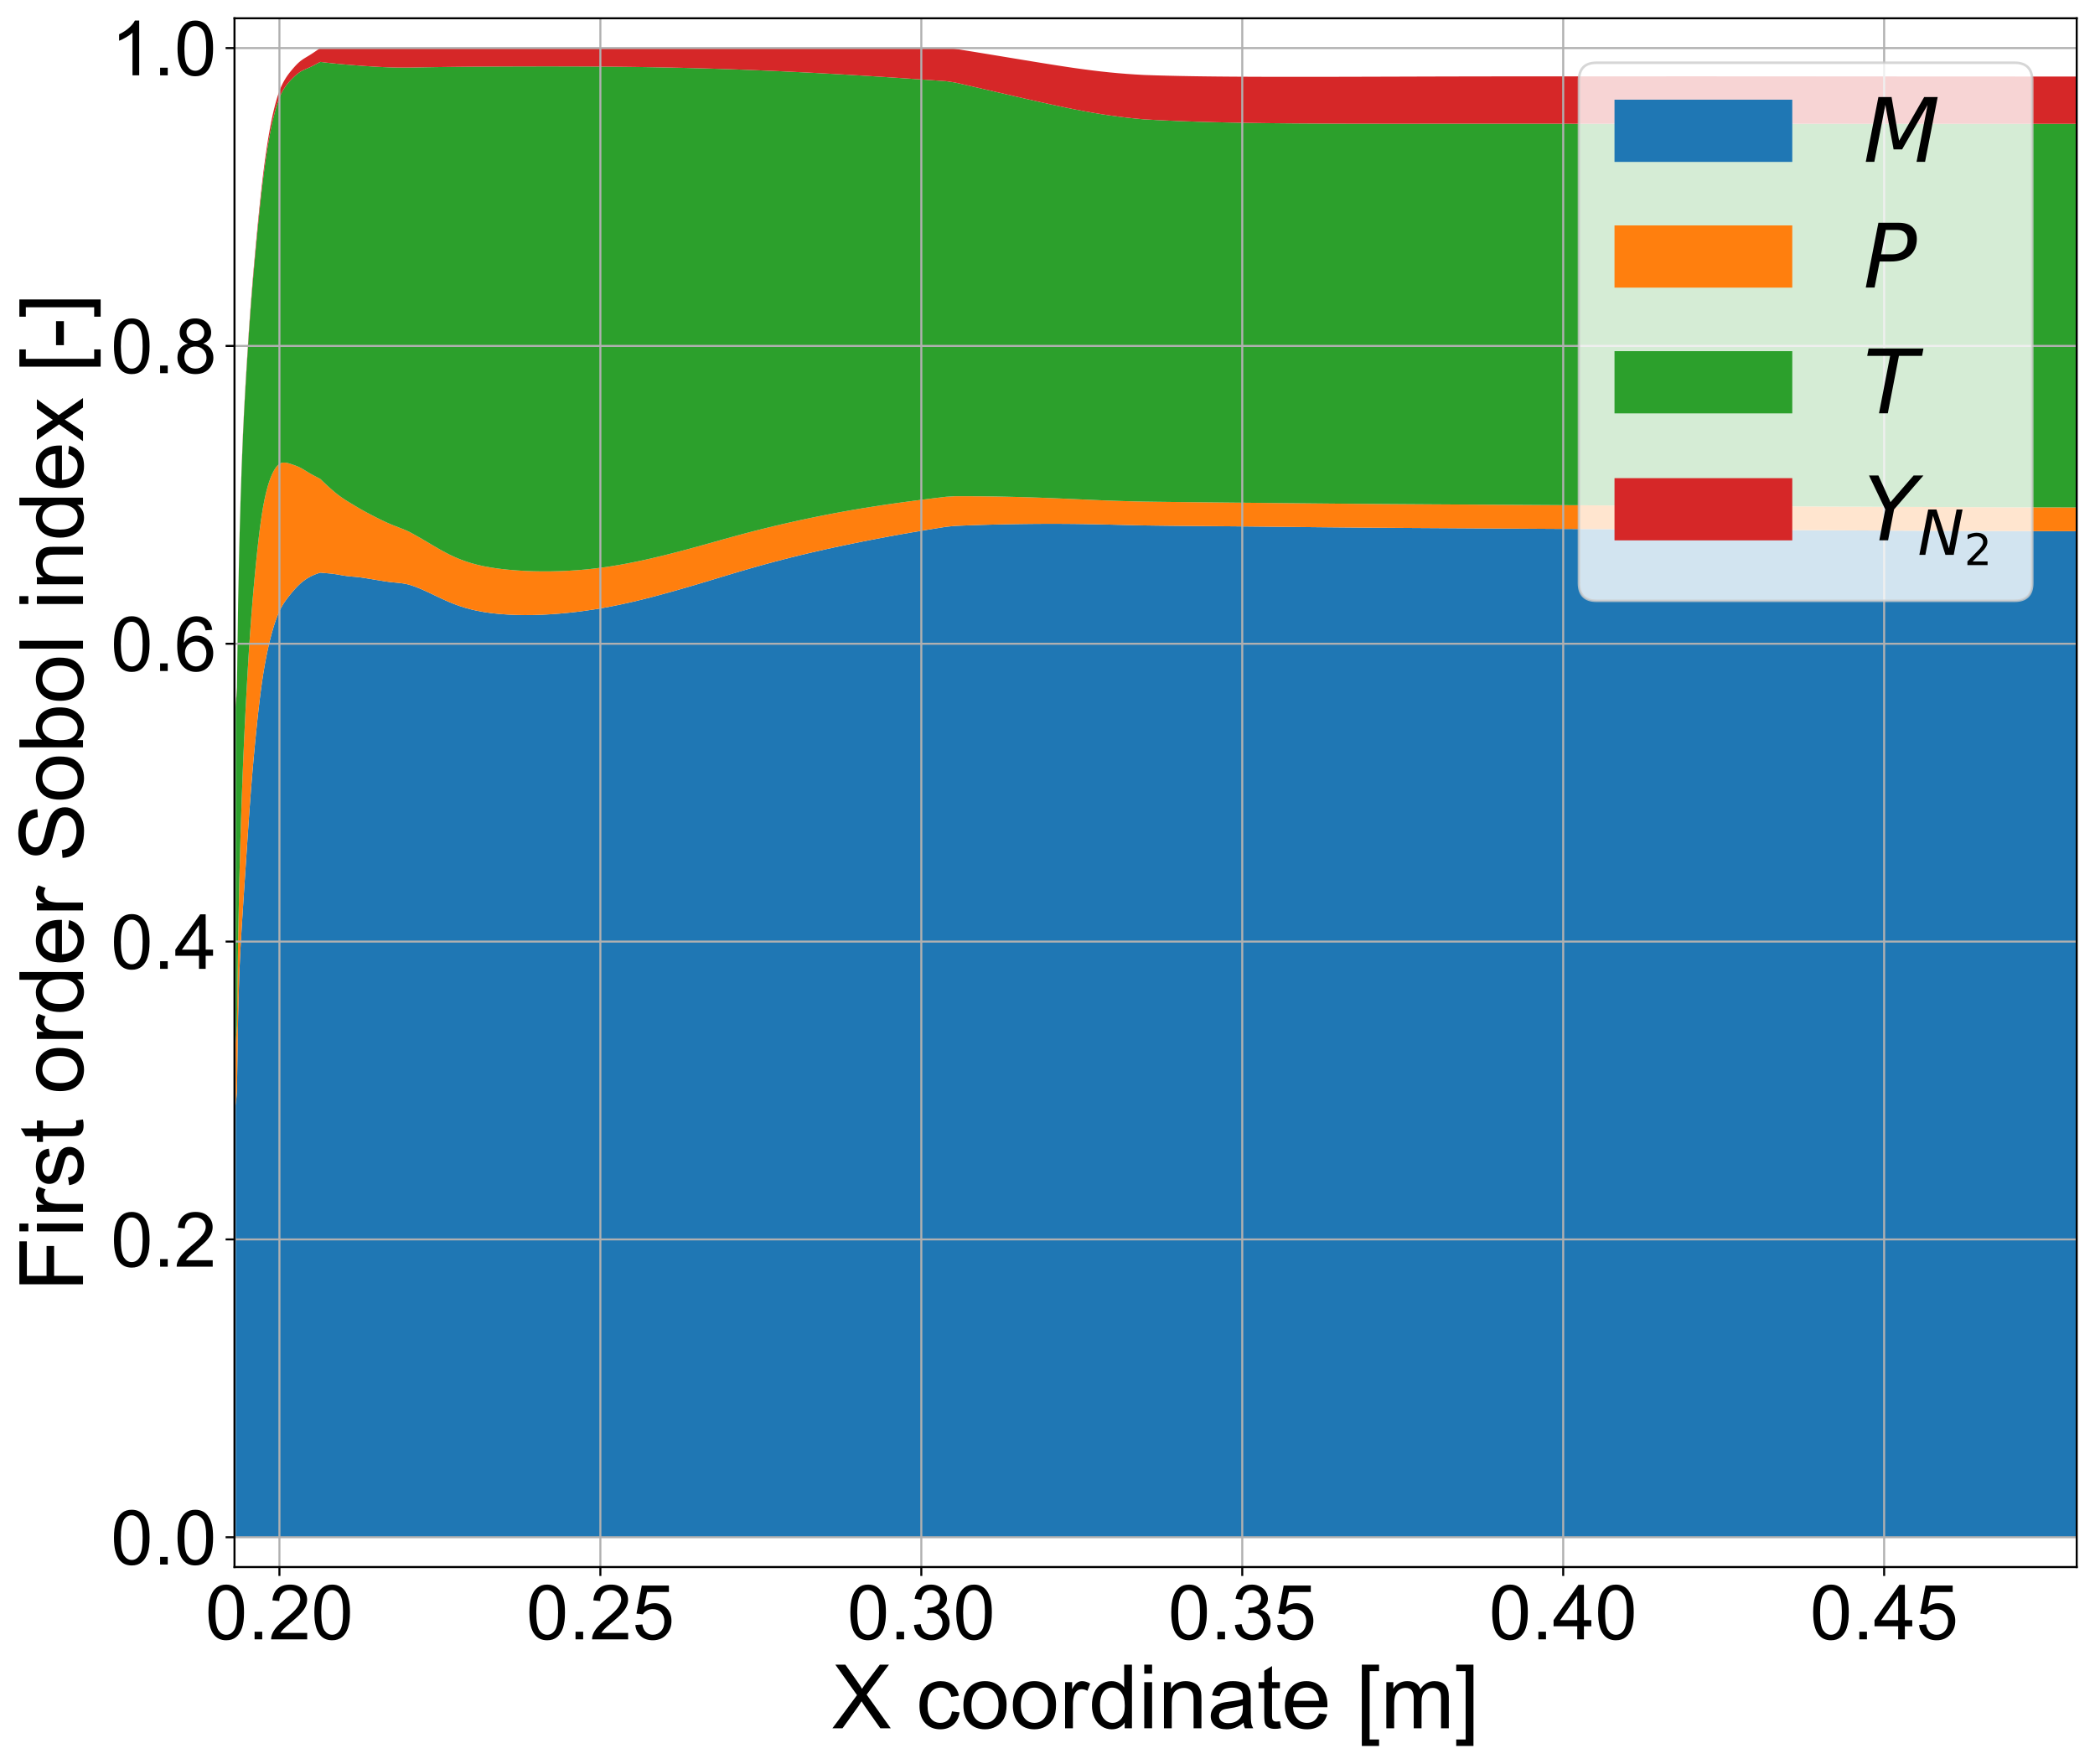 <?xml version="1.0" encoding="utf-8" standalone="no"?>
<!DOCTYPE svg PUBLIC "-//W3C//DTD SVG 1.1//EN"
  "http://www.w3.org/Graphics/SVG/1.1/DTD/svg11.dtd">
<!-- Created with matplotlib (https://matplotlib.org/) -->
<svg height="694.685pt" version="1.1" viewBox="0 0 824.935 694.685" width="824.935pt" xmlns="http://www.w3.org/2000/svg" xmlns:xlink="http://www.w3.org/1999/xlink">
 <defs>
  <style type="text/css">*{stroke-linecap:butt;stroke-linejoin:round;}</style>
 </defs>
 <g id="figure_1">
  <g id="patch_1">
   <path d="M 0 694.685 
L 824.935 694.685 
L 824.935 0 
L 0 0 
z
" style="fill:#ffffff;"/>
  </g>
  <g id="axes_1">
   <g id="patch_2">
    <path d="M 92.335 617.04 
L 817.735 617.04 
L 817.735 7.2 
L 92.335 7.2 
z
" style="fill:#ffffff;"/>
   </g>
   <g id="PolyCollection_1">
    <path clip-path="url(#p25ed45c72c)" d="M 92.821 435.322 
L 92.821 605.312 
L 93.291 605.312 
L 93.761 605.312 
L 94.231 605.312 
L 94.701 605.312 
L 95.171 605.312 
L 95.641 605.312 
L 96.111 605.312 
L 96.582 605.312 
L 97.052 605.312 
L 97.522 605.312 
L 97.992 605.312 
L 98.462 605.312 
L 98.932 605.312 
L 99.402 605.312 
L 99.873 605.312 
L 100.343 605.312 
L 100.813 605.312 
L 101.283 605.312 
L 101.753 605.312 
L 102.223 605.312 
L 102.693 605.312 
L 103.164 605.312 
L 103.634 605.312 
L 104.104 605.312 
L 104.574 605.312 
L 105.044 605.312 
L 105.514 605.312 
L 105.984 605.312 
L 106.455 605.312 
L 106.925 605.312 
L 107.395 605.312 
L 107.865 605.312 
L 108.335 605.312 
L 108.805 605.312 
L 109.275 605.312 
L 109.746 605.312 
L 110.216 605.312 
L 110.686 605.312 
L 111.156 605.312 
L 111.626 605.312 
L 112.096 605.312 
L 112.566 605.312 
L 113.036 605.312 
L 113.507 605.312 
L 113.977 605.312 
L 114.447 605.312 
L 114.917 605.312 
L 115.387 605.312 
L 115.857 605.312 
L 116.327 605.312 
L 116.798 605.312 
L 117.268 605.312 
L 117.738 605.312 
L 118.208 605.312 
L 118.678 605.312 
L 119.148 605.312 
L 119.618 605.312 
L 120.089 605.312 
L 120.559 605.312 
L 121.029 605.312 
L 121.499 605.312 
L 121.969 605.312 
L 122.439 605.312 
L 122.909 605.312 
L 123.38 605.312 
L 123.85 605.312 
L 124.32 605.312 
L 124.79 605.312 
L 125.26 605.312 
L 125.73 605.312 
L 126.2 605.312 
L 126.67 605.312 
L 127.141 605.312 
L 127.611 605.312 
L 128.081 605.312 
L 128.551 605.312 
L 129.021 605.312 
L 129.491 605.312 
L 129.961 605.312 
L 130.432 605.312 
L 130.902 605.312 
L 131.372 605.312 
L 131.842 605.312 
L 132.312 605.312 
L 132.782 605.312 
L 133.252 605.312 
L 133.723 605.312 
L 134.193 605.312 
L 134.663 605.312 
L 135.133 605.312 
L 135.603 605.312 
L 136.073 605.312 
L 136.543 605.312 
L 137.014 605.312 
L 137.484 605.312 
L 137.954 605.312 
L 138.424 605.312 
L 138.894 605.312 
L 139.364 605.312 
L 139.834 605.312 
L 140.305 605.312 
L 140.775 605.312 
L 141.245 605.312 
L 141.715 605.312 
L 142.185 605.312 
L 142.655 605.312 
L 143.125 605.312 
L 143.595 605.312 
L 144.066 605.312 
L 144.536 605.312 
L 145.006 605.312 
L 145.476 605.312 
L 145.946 605.312 
L 146.416 605.312 
L 146.886 605.312 
L 147.357 605.312 
L 147.827 605.312 
L 148.297 605.312 
L 148.767 605.312 
L 149.237 605.312 
L 149.707 605.312 
L 150.177 605.312 
L 150.648 605.312 
L 151.118 605.312 
L 151.588 605.312 
L 152.058 605.312 
L 152.528 605.312 
L 152.998 605.312 
L 153.468 605.312 
L 153.939 605.312 
L 154.409 605.312 
L 154.879 605.312 
L 155.349 605.312 
L 155.819 605.312 
L 156.289 605.312 
L 156.759 605.312 
L 157.229 605.312 
L 157.7 605.312 
L 158.17 605.312 
L 158.64 605.312 
L 159.11 605.312 
L 159.58 605.312 
L 160.05 605.312 
L 160.52 605.312 
L 160.991 605.312 
L 161.461 605.312 
L 161.931 605.312 
L 162.427 605.312 
L 162.956 605.312 
L 163.52 605.312 
L 164.128 605.312 
L 164.791 605.312 
L 165.522 605.312 
L 166.304 605.312 
L 167.144 605.312 
L 168.061 605.312 
L 169.065 605.312 
L 170.14 605.312 
L 171.31 605.312 
L 172.589 605.312 
L 173.965 605.312 
L 175.473 605.312 
L 177.1 605.312 
L 178.879 605.312 
L 180.803 605.312 
L 182.907 605.312 
L 185.188 605.312 
L 187.672 605.312 
L 190.381 605.312 
L 193.328 605.312 
L 196.536 605.312 
L 199.919 605.312 
L 203.304 605.312 
L 206.689 605.312 
L 210.074 605.312 
L 213.459 605.312 
L 216.844 605.312 
L 220.229 605.312 
L 223.614 605.312 
L 226.999 605.312 
L 230.384 605.312 
L 233.769 605.312 
L 237.154 605.312 
L 240.539 605.312 
L 243.924 605.312 
L 247.309 605.312 
L 250.694 605.312 
L 254.079 605.312 
L 257.464 605.312 
L 260.849 605.312 
L 264.234 605.312 
L 267.619 605.312 
L 271.004 605.312 
L 274.389 605.312 
L 277.774 605.312 
L 281.159 605.312 
L 284.544 605.312 
L 287.929 605.312 
L 291.314 605.312 
L 294.699 605.312 
L 298.084 605.312 
L 301.469 605.312 
L 304.854 605.312 
L 308.239 605.312 
L 311.624 605.312 
L 315.009 605.312 
L 318.394 605.312 
L 321.779 605.312 
L 325.164 605.312 
L 328.549 605.312 
L 331.934 605.312 
L 335.319 605.312 
L 338.704 605.312 
L 342.089 605.312 
L 345.474 605.312 
L 348.859 605.312 
L 352.244 605.312 
L 355.629 605.312 
L 359.014 605.312 
L 362.399 605.312 
L 365.784 605.312 
L 369.169 605.312 
L 372.554 605.312 
L 375.939 605.312 
L 379.324 605.312 
L 382.709 605.312 
L 386.094 605.312 
L 389.479 605.312 
L 392.864 605.312 
L 396.249 605.312 
L 399.634 605.312 
L 403.019 605.312 
L 406.404 605.312 
L 409.789 605.312 
L 413.174 605.312 
L 416.559 605.312 
L 419.944 605.312 
L 423.329 605.312 
L 426.714 605.312 
L 430.099 605.312 
L 433.484 605.312 
L 436.869 605.312 
L 440.254 605.312 
L 443.639 605.312 
L 447.024 605.312 
L 450.409 605.312 
L 455.148 605.312 
L 459.887 605.312 
L 464.626 605.312 
L 469.365 605.312 
L 474.105 605.312 
L 478.844 605.312 
L 483.583 605.312 
L 488.322 605.312 
L 493.061 605.312 
L 497.8 605.312 
L 502.539 605.312 
L 507.278 605.312 
L 512.017 605.312 
L 516.757 605.312 
L 521.496 605.312 
L 526.235 605.312 
L 530.974 605.312 
L 535.713 605.312 
L 540.452 605.312 
L 545.191 605.312 
L 549.93 605.312 
L 554.669 605.312 
L 559.409 605.312 
L 564.148 605.312 
L 568.887 605.312 
L 573.626 605.312 
L 578.365 605.312 
L 583.104 605.312 
L 587.843 605.312 
L 592.582 605.312 
L 597.321 605.312 
L 602.061 605.312 
L 606.8 605.312 
L 611.539 605.312 
L 616.278 605.312 
L 621.017 605.312 
L 625.756 605.312 
L 630.495 605.312 
L 635.234 605.312 
L 639.973 605.312 
L 644.713 605.312 
L 649.452 605.312 
L 654.191 605.312 
L 658.93 605.312 
L 663.669 605.312 
L 668.408 605.312 
L 673.147 605.312 
L 677.886 605.312 
L 682.625 605.312 
L 687.365 605.312 
L 692.104 605.312 
L 696.843 605.312 
L 701.582 605.312 
L 706.321 605.312 
L 711.06 605.312 
L 715.799 605.312 
L 720.538 605.312 
L 725.277 605.312 
L 730.017 605.312 
L 734.756 605.312 
L 739.495 605.312 
L 744.234 605.312 
L 748.973 605.312 
L 753.712 605.312 
L 758.451 605.312 
L 763.19 605.312 
L 767.929 605.312 
L 772.669 605.312 
L 777.408 605.312 
L 782.147 605.312 
L 786.886 605.312 
L 791.625 605.312 
L 796.364 605.312 
L 801.103 605.312 
L 805.842 605.312 
L 810.581 605.312 
L 815.321 605.312 
L 820.06 605.312 
L 824.799 605.312 
L 829.538 605.312 
L 829.538 209.171 
L 829.538 209.171 
L 824.799 209.169 
L 820.06 209.165 
L 815.321 209.159 
L 810.581 209.152 
L 805.842 209.143 
L 801.103 209.133 
L 796.364 209.121 
L 791.625 209.109 
L 786.886 209.095 
L 782.147 209.08 
L 777.408 209.064 
L 772.669 209.047 
L 767.929 209.029 
L 763.19 209.01 
L 758.451 208.99 
L 753.712 208.969 
L 748.973 208.948 
L 744.234 208.926 
L 739.495 208.903 
L 734.756 208.88 
L 730.017 208.857 
L 725.277 208.834 
L 720.538 208.811 
L 715.799 208.787 
L 711.06 208.764 
L 706.321 208.74 
L 701.582 208.717 
L 696.843 208.693 
L 692.104 208.67 
L 687.365 208.646 
L 682.625 208.623 
L 677.886 208.599 
L 673.147 208.576 
L 668.408 208.553 
L 663.669 208.53 
L 658.93 208.507 
L 654.191 208.483 
L 649.452 208.46 
L 644.713 208.435 
L 639.973 208.41 
L 635.234 208.385 
L 630.495 208.358 
L 625.756 208.33 
L 621.017 208.302 
L 616.278 208.272 
L 611.539 208.243 
L 606.8 208.213 
L 602.061 208.183 
L 597.321 208.153 
L 592.582 208.123 
L 587.843 208.093 
L 583.104 208.064 
L 578.365 208.034 
L 573.626 208.005 
L 568.887 207.975 
L 564.148 207.946 
L 559.409 207.916 
L 554.669 207.886 
L 549.93 207.855 
L 545.191 207.822 
L 540.452 207.787 
L 535.713 207.75 
L 530.974 207.709 
L 526.235 207.666 
L 521.496 207.62 
L 516.757 207.571 
L 512.017 207.52 
L 507.278 207.468 
L 502.539 207.417 
L 497.8 207.365 
L 493.061 207.316 
L 488.322 207.27 
L 483.583 207.226 
L 478.844 207.185 
L 474.105 207.145 
L 469.365 207.105 
L 464.626 207.061 
L 459.887 207.012 
L 455.148 206.955 
L 450.409 206.889 
L 447.024 206.814 
L 443.639 206.733 
L 440.254 206.649 
L 436.869 206.564 
L 433.484 206.485 
L 430.099 206.413 
L 426.714 206.354 
L 423.329 206.307 
L 419.944 206.275 
L 416.559 206.259 
L 413.174 206.256 
L 409.789 206.267 
L 406.404 206.292 
L 403.019 206.329 
L 399.634 206.377 
L 396.249 206.439 
L 392.864 206.512 
L 389.479 206.599 
L 386.094 206.698 
L 382.709 206.812 
L 379.324 206.94 
L 375.939 207.083 
L 372.554 207.423 
L 369.169 207.957 
L 365.784 208.505 
L 362.399 209.066 
L 359.014 209.642 
L 355.629 210.232 
L 352.244 210.839 
L 348.859 211.462 
L 345.474 212.101 
L 342.089 212.756 
L 338.704 213.427 
L 335.319 214.113 
L 331.934 214.817 
L 328.549 215.539 
L 325.164 216.28 
L 321.779 217.043 
L 318.394 217.828 
L 315.009 218.637 
L 311.624 219.471 
L 308.239 220.332 
L 304.854 221.219 
L 301.469 222.132 
L 298.084 223.072 
L 294.699 224.037 
L 291.314 225.026 
L 287.929 226.034 
L 284.544 227.055 
L 281.159 228.083 
L 277.774 229.106 
L 274.389 230.119 
L 271.004 231.117 
L 267.619 232.096 
L 264.234 233.053 
L 260.849 233.987 
L 257.464 234.894 
L 254.079 235.768 
L 250.694 236.602 
L 247.309 237.389 
L 243.924 238.127 
L 240.539 238.811 
L 237.154 239.436 
L 233.769 239.999 
L 230.384 240.499 
L 226.999 240.936 
L 223.614 241.31 
L 220.229 241.621 
L 216.844 241.87 
L 213.459 242.055 
L 210.074 242.166 
L 206.689 242.196 
L 203.304 242.138 
L 199.919 241.988 
L 196.536 241.743 
L 193.328 241.405 
L 190.381 240.977 
L 187.672 240.469 
L 185.188 239.889 
L 182.907 239.252 
L 180.803 238.574 
L 178.879 237.87 
L 177.1 237.157 
L 175.473 236.451 
L 173.965 235.767 
L 172.589 235.116 
L 171.31 234.506 
L 170.14 233.944 
L 169.065 233.43 
L 168.061 232.965 
L 167.144 232.548 
L 166.304 232.174 
L 165.522 231.842 
L 164.791 231.545 
L 164.128 231.282 
L 163.52 231.047 
L 162.956 230.838 
L 162.427 230.652 
L 161.931 230.486 
L 161.461 230.338 
L 160.991 230.206 
L 160.52 230.088 
L 160.05 229.983 
L 159.58 229.889 
L 159.11 229.806 
L 158.64 229.73 
L 158.17 229.663 
L 157.7 229.602 
L 157.229 229.547 
L 156.759 229.497 
L 156.289 229.45 
L 155.819 229.405 
L 155.349 229.361 
L 154.879 229.316 
L 154.409 229.269 
L 153.939 229.219 
L 153.468 229.164 
L 152.998 229.105 
L 152.528 229.041 
L 152.058 228.973 
L 151.588 228.903 
L 151.118 228.831 
L 150.648 228.757 
L 150.177 228.682 
L 149.707 228.606 
L 149.237 228.529 
L 148.767 228.452 
L 148.297 228.374 
L 147.827 228.296 
L 147.357 228.217 
L 146.886 228.14 
L 146.416 228.062 
L 145.946 227.985 
L 145.476 227.909 
L 145.006 227.832 
L 144.536 227.756 
L 144.066 227.68 
L 143.595 227.605 
L 143.125 227.532 
L 142.655 227.461 
L 142.185 227.393 
L 141.715 227.33 
L 141.245 227.272 
L 140.775 227.22 
L 140.305 227.174 
L 139.834 227.133 
L 139.364 227.094 
L 138.894 227.057 
L 138.424 227.018 
L 137.954 226.976 
L 137.484 226.928 
L 137.014 226.876 
L 136.543 226.817 
L 136.073 226.752 
L 135.603 226.681 
L 135.133 226.605 
L 134.663 226.525 
L 134.193 226.444 
L 133.723 226.361 
L 133.252 226.279 
L 132.782 226.198 
L 132.312 226.121 
L 131.842 226.049 
L 131.372 225.982 
L 130.902 225.922 
L 130.432 225.868 
L 129.961 225.82 
L 129.491 225.777 
L 129.021 225.737 
L 128.551 225.697 
L 128.081 225.656 
L 127.611 225.615 
L 127.141 225.572 
L 126.67 225.528 
L 126.2 225.482 
L 125.73 225.609 
L 125.26 225.765 
L 124.79 225.928 
L 124.32 226.101 
L 123.85 226.285 
L 123.38 226.482 
L 122.909 226.696 
L 122.439 226.925 
L 121.969 227.173 
L 121.499 227.438 
L 121.029 227.722 
L 120.559 228.024 
L 120.089 228.346 
L 119.618 228.687 
L 119.148 229.052 
L 118.678 229.438 
L 118.208 229.85 
L 117.738 230.285 
L 117.268 230.745 
L 116.798 231.228 
L 116.327 231.733 
L 115.857 232.255 
L 115.387 232.795 
L 114.917 233.348 
L 114.447 233.915 
L 113.977 234.496 
L 113.507 235.093 
L 113.036 235.709 
L 112.566 236.35 
L 112.096 237.022 
L 111.626 237.735 
L 111.156 238.501 
L 110.686 239.336 
L 110.216 240.255 
L 109.746 241.27 
L 109.275 242.392 
L 108.805 243.627 
L 108.335 244.976 
L 107.865 246.432 
L 107.395 247.99 
L 106.925 249.661 
L 106.455 251.457 
L 105.984 253.39 
L 105.514 255.465 
L 105.044 257.688 
L 104.574 260.078 
L 104.104 262.669 
L 103.634 265.503 
L 103.164 268.616 
L 102.693 272.036 
L 102.223 275.773 
L 101.753 279.811 
L 101.283 284.139 
L 100.813 288.742 
L 100.343 293.59 
L 99.873 298.66 
L 99.402 304.006 
L 98.932 309.716 
L 98.462 315.861 
L 97.992 322.452 
L 97.522 329.374 
L 97.052 336.429 
L 96.582 343.545 
L 96.111 350.703 
L 95.641 357.882 
L 95.171 365.271 
L 94.701 373.315 
L 94.231 383.237 
L 93.761 400.077 
L 93.291 430.052 
L 92.821 435.322 
z
" style="fill:#1f77b4;"/>
   </g>
   <g id="PolyCollection_2">
    <path clip-path="url(#p25ed45c72c)" d="M 92.821 410.903 
L 92.821 435.322 
L 93.291 430.052 
L 93.761 400.077 
L 94.231 383.237 
L 94.701 373.315 
L 95.171 365.271 
L 95.641 357.882 
L 96.111 350.703 
L 96.582 343.545 
L 97.052 336.429 
L 97.522 329.374 
L 97.992 322.452 
L 98.462 315.861 
L 98.932 309.716 
L 99.402 304.006 
L 99.873 298.66 
L 100.343 293.59 
L 100.813 288.742 
L 101.283 284.139 
L 101.753 279.811 
L 102.223 275.773 
L 102.693 272.036 
L 103.164 268.616 
L 103.634 265.503 
L 104.104 262.669 
L 104.574 260.078 
L 105.044 257.688 
L 105.514 255.465 
L 105.984 253.39 
L 106.455 251.457 
L 106.925 249.661 
L 107.395 247.99 
L 107.865 246.432 
L 108.335 244.976 
L 108.805 243.627 
L 109.275 242.392 
L 109.746 241.27 
L 110.216 240.255 
L 110.686 239.336 
L 111.156 238.501 
L 111.626 237.735 
L 112.096 237.022 
L 112.566 236.35 
L 113.036 235.709 
L 113.507 235.093 
L 113.977 234.496 
L 114.447 233.915 
L 114.917 233.348 
L 115.387 232.795 
L 115.857 232.255 
L 116.327 231.733 
L 116.798 231.228 
L 117.268 230.745 
L 117.738 230.285 
L 118.208 229.85 
L 118.678 229.438 
L 119.148 229.052 
L 119.618 228.687 
L 120.089 228.346 
L 120.559 228.024 
L 121.029 227.722 
L 121.499 227.438 
L 121.969 227.173 
L 122.439 226.925 
L 122.909 226.696 
L 123.38 226.482 
L 123.85 226.285 
L 124.32 226.101 
L 124.79 225.928 
L 125.26 225.765 
L 125.73 225.609 
L 126.2 225.482 
L 126.67 225.528 
L 127.141 225.572 
L 127.611 225.615 
L 128.081 225.656 
L 128.551 225.697 
L 129.021 225.737 
L 129.491 225.777 
L 129.961 225.82 
L 130.432 225.868 
L 130.902 225.922 
L 131.372 225.982 
L 131.842 226.049 
L 132.312 226.121 
L 132.782 226.198 
L 133.252 226.279 
L 133.723 226.361 
L 134.193 226.444 
L 134.663 226.525 
L 135.133 226.605 
L 135.603 226.681 
L 136.073 226.752 
L 136.543 226.817 
L 137.014 226.876 
L 137.484 226.928 
L 137.954 226.976 
L 138.424 227.018 
L 138.894 227.057 
L 139.364 227.094 
L 139.834 227.133 
L 140.305 227.174 
L 140.775 227.22 
L 141.245 227.272 
L 141.715 227.33 
L 142.185 227.393 
L 142.655 227.461 
L 143.125 227.532 
L 143.595 227.605 
L 144.066 227.68 
L 144.536 227.756 
L 145.006 227.832 
L 145.476 227.909 
L 145.946 227.985 
L 146.416 228.062 
L 146.886 228.14 
L 147.357 228.217 
L 147.827 228.296 
L 148.297 228.374 
L 148.767 228.452 
L 149.237 228.529 
L 149.707 228.606 
L 150.177 228.682 
L 150.648 228.757 
L 151.118 228.831 
L 151.588 228.903 
L 152.058 228.973 
L 152.528 229.041 
L 152.998 229.105 
L 153.468 229.164 
L 153.939 229.219 
L 154.409 229.269 
L 154.879 229.316 
L 155.349 229.361 
L 155.819 229.405 
L 156.289 229.45 
L 156.759 229.497 
L 157.229 229.547 
L 157.7 229.602 
L 158.17 229.663 
L 158.64 229.73 
L 159.11 229.806 
L 159.58 229.889 
L 160.05 229.983 
L 160.52 230.088 
L 160.991 230.206 
L 161.461 230.338 
L 161.931 230.486 
L 162.427 230.652 
L 162.956 230.838 
L 163.52 231.047 
L 164.128 231.282 
L 164.791 231.545 
L 165.522 231.842 
L 166.304 232.174 
L 167.144 232.548 
L 168.061 232.965 
L 169.065 233.43 
L 170.14 233.944 
L 171.31 234.506 
L 172.589 235.116 
L 173.965 235.767 
L 175.473 236.451 
L 177.1 237.157 
L 178.879 237.87 
L 180.803 238.574 
L 182.907 239.252 
L 185.188 239.889 
L 187.672 240.469 
L 190.381 240.977 
L 193.328 241.405 
L 196.536 241.743 
L 199.919 241.988 
L 203.304 242.138 
L 206.689 242.196 
L 210.074 242.166 
L 213.459 242.055 
L 216.844 241.87 
L 220.229 241.621 
L 223.614 241.31 
L 226.999 240.936 
L 230.384 240.499 
L 233.769 239.999 
L 237.154 239.436 
L 240.539 238.811 
L 243.924 238.127 
L 247.309 237.389 
L 250.694 236.602 
L 254.079 235.768 
L 257.464 234.894 
L 260.849 233.987 
L 264.234 233.053 
L 267.619 232.096 
L 271.004 231.117 
L 274.389 230.119 
L 277.774 229.106 
L 281.159 228.083 
L 284.544 227.055 
L 287.929 226.034 
L 291.314 225.026 
L 294.699 224.037 
L 298.084 223.072 
L 301.469 222.132 
L 304.854 221.219 
L 308.239 220.332 
L 311.624 219.471 
L 315.009 218.637 
L 318.394 217.828 
L 321.779 217.043 
L 325.164 216.28 
L 328.549 215.539 
L 331.934 214.817 
L 335.319 214.113 
L 338.704 213.427 
L 342.089 212.756 
L 345.474 212.101 
L 348.859 211.462 
L 352.244 210.839 
L 355.629 210.232 
L 359.014 209.642 
L 362.399 209.066 
L 365.784 208.505 
L 369.169 207.957 
L 372.554 207.423 
L 375.939 207.083 
L 379.324 206.94 
L 382.709 206.812 
L 386.094 206.698 
L 389.479 206.599 
L 392.864 206.512 
L 396.249 206.439 
L 399.634 206.377 
L 403.019 206.329 
L 406.404 206.292 
L 409.789 206.267 
L 413.174 206.256 
L 416.559 206.259 
L 419.944 206.275 
L 423.329 206.307 
L 426.714 206.354 
L 430.099 206.413 
L 433.484 206.485 
L 436.869 206.564 
L 440.254 206.649 
L 443.639 206.733 
L 447.024 206.814 
L 450.409 206.889 
L 455.148 206.955 
L 459.887 207.012 
L 464.626 207.061 
L 469.365 207.105 
L 474.105 207.145 
L 478.844 207.185 
L 483.583 207.226 
L 488.322 207.27 
L 493.061 207.316 
L 497.8 207.365 
L 502.539 207.417 
L 507.278 207.468 
L 512.017 207.52 
L 516.757 207.571 
L 521.496 207.62 
L 526.235 207.666 
L 530.974 207.709 
L 535.713 207.75 
L 540.452 207.787 
L 545.191 207.822 
L 549.93 207.855 
L 554.669 207.886 
L 559.409 207.916 
L 564.148 207.946 
L 568.887 207.975 
L 573.626 208.005 
L 578.365 208.034 
L 583.104 208.064 
L 587.843 208.093 
L 592.582 208.123 
L 597.321 208.153 
L 602.061 208.183 
L 606.8 208.213 
L 611.539 208.243 
L 616.278 208.272 
L 621.017 208.302 
L 625.756 208.33 
L 630.495 208.358 
L 635.234 208.385 
L 639.973 208.41 
L 644.713 208.435 
L 649.452 208.46 
L 654.191 208.483 
L 658.93 208.507 
L 663.669 208.53 
L 668.408 208.553 
L 673.147 208.576 
L 677.886 208.599 
L 682.625 208.623 
L 687.365 208.646 
L 692.104 208.67 
L 696.843 208.693 
L 701.582 208.717 
L 706.321 208.74 
L 711.06 208.764 
L 715.799 208.787 
L 720.538 208.811 
L 725.277 208.834 
L 730.017 208.857 
L 734.756 208.88 
L 739.495 208.903 
L 744.234 208.926 
L 748.973 208.948 
L 753.712 208.969 
L 758.451 208.99 
L 763.19 209.01 
L 767.929 209.029 
L 772.669 209.047 
L 777.408 209.064 
L 782.147 209.08 
L 786.886 209.095 
L 791.625 209.109 
L 796.364 209.121 
L 801.103 209.133 
L 805.842 209.143 
L 810.581 209.152 
L 815.321 209.159 
L 820.06 209.165 
L 824.799 209.169 
L 829.538 209.171 
L 829.538 199.819 
L 829.538 199.819 
L 824.799 199.817 
L 820.06 199.813 
L 815.321 199.806 
L 810.581 199.798 
L 805.842 199.788 
L 801.103 199.777 
L 796.364 199.764 
L 791.625 199.75 
L 786.886 199.736 
L 782.147 199.72 
L 777.408 199.703 
L 772.669 199.686 
L 767.929 199.668 
L 763.19 199.649 
L 758.451 199.63 
L 753.712 199.609 
L 748.973 199.589 
L 744.234 199.567 
L 739.495 199.545 
L 734.756 199.523 
L 730.017 199.499 
L 725.277 199.476 
L 720.538 199.452 
L 715.799 199.427 
L 711.06 199.403 
L 706.321 199.378 
L 701.582 199.354 
L 696.843 199.329 
L 692.104 199.304 
L 687.365 199.28 
L 682.625 199.255 
L 677.886 199.231 
L 673.147 199.207 
L 668.408 199.184 
L 663.669 199.161 
L 658.93 199.138 
L 654.191 199.114 
L 649.452 199.091 
L 644.713 199.068 
L 639.973 199.043 
L 635.234 199.019 
L 630.495 198.993 
L 625.756 198.967 
L 621.017 198.94 
L 616.278 198.912 
L 611.539 198.883 
L 606.8 198.854 
L 602.061 198.825 
L 597.321 198.795 
L 592.582 198.766 
L 587.843 198.736 
L 583.104 198.707 
L 578.365 198.678 
L 573.626 198.649 
L 568.887 198.62 
L 564.148 198.591 
L 559.409 198.561 
L 554.669 198.53 
L 549.93 198.498 
L 545.191 198.464 
L 540.452 198.429 
L 535.713 198.391 
L 530.974 198.351 
L 526.235 198.309 
L 521.496 198.266 
L 516.757 198.22 
L 512.017 198.173 
L 507.278 198.126 
L 502.539 198.077 
L 497.8 198.028 
L 493.061 197.979 
L 488.322 197.93 
L 483.583 197.881 
L 478.844 197.832 
L 474.105 197.783 
L 469.365 197.734 
L 464.626 197.684 
L 459.887 197.63 
L 455.148 197.572 
L 450.409 197.505 
L 447.024 197.428 
L 443.639 197.338 
L 440.254 197.233 
L 436.869 197.113 
L 433.484 196.981 
L 430.099 196.838 
L 426.714 196.689 
L 423.329 196.538 
L 419.944 196.388 
L 416.559 196.244 
L 413.174 196.106 
L 409.789 195.978 
L 406.404 195.861 
L 403.019 195.755 
L 399.634 195.661 
L 396.249 195.58 
L 392.864 195.512 
L 389.479 195.458 
L 386.094 195.42 
L 382.709 195.396 
L 379.324 195.387 
L 375.939 195.394 
L 372.554 195.602 
L 369.169 196.008 
L 365.784 196.424 
L 362.399 196.851 
L 359.014 197.29 
L 355.629 197.743 
L 352.244 198.212 
L 348.859 198.7 
L 345.474 199.208 
L 342.089 199.738 
L 338.704 200.29 
L 335.319 200.865 
L 331.934 201.464 
L 328.549 202.088 
L 325.164 202.737 
L 321.779 203.411 
L 318.394 204.109 
L 315.009 204.83 
L 311.624 205.576 
L 308.239 206.346 
L 304.854 207.14 
L 301.469 207.959 
L 298.084 208.804 
L 294.699 209.678 
L 291.314 210.578 
L 287.929 211.502 
L 284.544 212.443 
L 281.159 213.394 
L 277.774 214.344 
L 274.389 215.282 
L 271.004 216.204 
L 267.619 217.103 
L 264.234 217.976 
L 260.849 218.819 
L 257.464 219.629 
L 254.079 220.401 
L 250.694 221.127 
L 247.309 221.801 
L 243.924 222.42 
L 240.539 222.98 
L 237.154 223.474 
L 233.769 223.899 
L 230.384 224.254 
L 226.999 224.537 
L 223.614 224.749 
L 220.229 224.892 
L 216.844 224.971 
L 213.459 224.986 
L 210.074 224.931 
L 206.689 224.802 
L 203.304 224.595 
L 199.919 224.305 
L 196.536 223.931 
L 193.328 223.472 
L 190.381 222.932 
L 187.672 222.314 
L 185.188 221.625 
L 182.907 220.878 
L 180.803 220.084 
L 178.879 219.259 
L 177.1 218.421 
L 175.473 217.587 
L 173.965 216.773 
L 172.589 215.991 
L 171.31 215.252 
L 170.14 214.561 
L 169.065 213.921 
L 168.061 213.331 
L 167.144 212.79 
L 166.304 212.295 
L 165.522 211.843 
L 164.791 211.43 
L 164.128 211.052 
L 163.52 210.707 
L 162.956 210.389 
L 162.427 210.096 
L 161.931 209.825 
L 161.461 209.572 
L 160.991 209.334 
L 160.52 209.11 
L 160.05 208.897 
L 159.58 208.694 
L 159.11 208.498 
L 158.64 208.307 
L 158.17 208.121 
L 157.7 207.938 
L 157.229 207.756 
L 156.759 207.575 
L 156.289 207.393 
L 155.819 207.21 
L 155.349 207.025 
L 154.879 206.837 
L 154.409 206.645 
L 153.939 206.451 
L 153.468 206.252 
L 152.998 206.05 
L 152.528 205.843 
L 152.058 205.633 
L 151.588 205.418 
L 151.118 205.199 
L 150.648 204.976 
L 150.177 204.75 
L 149.707 204.52 
L 149.237 204.287 
L 148.767 204.053 
L 148.297 203.816 
L 147.827 203.577 
L 147.357 203.336 
L 146.886 203.093 
L 146.416 202.85 
L 145.946 202.605 
L 145.476 202.359 
L 145.006 202.111 
L 144.536 201.862 
L 144.066 201.61 
L 143.595 201.357 
L 143.125 201.099 
L 142.655 200.838 
L 142.185 200.573 
L 141.715 200.303 
L 141.245 200.029 
L 140.775 199.751 
L 140.305 199.471 
L 139.834 199.189 
L 139.364 198.905 
L 138.894 198.622 
L 138.424 198.338 
L 137.954 198.055 
L 137.484 197.769 
L 137.014 197.482 
L 136.543 197.191 
L 136.073 196.894 
L 135.603 196.59 
L 135.133 196.278 
L 134.663 195.956 
L 134.193 195.624 
L 133.723 195.281 
L 133.252 194.928 
L 132.782 194.564 
L 132.312 194.19 
L 131.842 193.807 
L 131.372 193.416 
L 130.902 193.016 
L 130.432 192.608 
L 129.961 192.193 
L 129.491 191.771 
L 129.021 191.342 
L 128.551 190.906 
L 128.081 190.463 
L 127.611 190.015 
L 127.141 189.562 
L 126.67 189.105 
L 126.2 188.644 
L 125.73 188.37 
L 125.26 188.124 
L 124.79 187.878 
L 124.32 187.634 
L 123.85 187.388 
L 123.38 187.138 
L 122.909 186.884 
L 122.439 186.622 
L 121.969 186.352 
L 121.499 186.073 
L 121.029 185.789 
L 120.559 185.499 
L 120.089 185.209 
L 119.618 184.922 
L 119.148 184.643 
L 118.678 184.377 
L 118.208 184.13 
L 117.738 183.901 
L 117.268 183.692 
L 116.798 183.499 
L 116.327 183.32 
L 115.857 183.151 
L 115.387 182.985 
L 114.917 182.823 
L 114.447 182.664 
L 113.977 182.514 
L 113.507 182.379 
L 113.036 182.266 
L 112.566 182.183 
L 112.096 182.136 
L 111.626 182.135 
L 111.156 182.192 
L 110.686 182.323 
L 110.216 182.542 
L 109.746 182.861 
L 109.275 183.288 
L 108.805 183.833 
L 108.335 184.496 
L 107.865 185.272 
L 107.395 186.164 
L 106.925 187.183 
L 106.455 188.35 
L 105.984 189.679 
L 105.514 191.183 
L 105.044 192.875 
L 104.574 194.778 
L 104.104 196.934 
L 103.634 199.386 
L 103.164 202.176 
L 102.693 205.333 
L 102.223 208.867 
L 101.753 212.763 
L 101.283 217.006 
L 100.813 221.578 
L 100.343 226.443 
L 99.873 231.579 
L 99.402 237.045 
L 98.932 242.958 
L 98.462 249.428 
L 97.992 256.546 
L 97.522 264.301 
L 97.052 272.628 
L 96.582 281.623 
L 96.111 291.468 
L 95.641 302.378 
L 95.171 314.811 
L 94.701 329.369 
L 94.231 346.7 
L 93.761 369.979 
L 93.291 403.957 
L 92.821 410.903 
z
" style="fill:#ff7f0e;"/>
   </g>
   <g id="PolyCollection_3">
    <path clip-path="url(#p25ed45c72c)" d="M 92.821 278.256 
L 92.821 410.903 
L 93.291 403.957 
L 93.761 369.979 
L 94.231 346.7 
L 94.701 329.369 
L 95.171 314.811 
L 95.641 302.378 
L 96.111 291.468 
L 96.582 281.623 
L 97.052 272.628 
L 97.522 264.301 
L 97.992 256.546 
L 98.462 249.428 
L 98.932 242.958 
L 99.402 237.045 
L 99.873 231.579 
L 100.343 226.443 
L 100.813 221.578 
L 101.283 217.006 
L 101.753 212.763 
L 102.223 208.867 
L 102.693 205.333 
L 103.164 202.176 
L 103.634 199.386 
L 104.104 196.934 
L 104.574 194.778 
L 105.044 192.875 
L 105.514 191.183 
L 105.984 189.679 
L 106.455 188.35 
L 106.925 187.183 
L 107.395 186.164 
L 107.865 185.272 
L 108.335 184.496 
L 108.805 183.833 
L 109.275 183.288 
L 109.746 182.861 
L 110.216 182.542 
L 110.686 182.323 
L 111.156 182.192 
L 111.626 182.135 
L 112.096 182.136 
L 112.566 182.183 
L 113.036 182.266 
L 113.507 182.379 
L 113.977 182.514 
L 114.447 182.664 
L 114.917 182.823 
L 115.387 182.985 
L 115.857 183.151 
L 116.327 183.32 
L 116.798 183.499 
L 117.268 183.692 
L 117.738 183.901 
L 118.208 184.13 
L 118.678 184.377 
L 119.148 184.643 
L 119.618 184.922 
L 120.089 185.209 
L 120.559 185.499 
L 121.029 185.789 
L 121.499 186.073 
L 121.969 186.352 
L 122.439 186.622 
L 122.909 186.884 
L 123.38 187.138 
L 123.85 187.388 
L 124.32 187.634 
L 124.79 187.878 
L 125.26 188.124 
L 125.73 188.37 
L 126.2 188.644 
L 126.67 189.105 
L 127.141 189.562 
L 127.611 190.015 
L 128.081 190.463 
L 128.551 190.906 
L 129.021 191.342 
L 129.491 191.771 
L 129.961 192.193 
L 130.432 192.608 
L 130.902 193.016 
L 131.372 193.416 
L 131.842 193.807 
L 132.312 194.19 
L 132.782 194.564 
L 133.252 194.928 
L 133.723 195.281 
L 134.193 195.624 
L 134.663 195.956 
L 135.133 196.278 
L 135.603 196.59 
L 136.073 196.894 
L 136.543 197.191 
L 137.014 197.482 
L 137.484 197.769 
L 137.954 198.055 
L 138.424 198.338 
L 138.894 198.622 
L 139.364 198.905 
L 139.834 199.189 
L 140.305 199.471 
L 140.775 199.751 
L 141.245 200.029 
L 141.715 200.303 
L 142.185 200.573 
L 142.655 200.838 
L 143.125 201.099 
L 143.595 201.357 
L 144.066 201.61 
L 144.536 201.862 
L 145.006 202.111 
L 145.476 202.359 
L 145.946 202.605 
L 146.416 202.85 
L 146.886 203.093 
L 147.357 203.336 
L 147.827 203.577 
L 148.297 203.816 
L 148.767 204.053 
L 149.237 204.287 
L 149.707 204.52 
L 150.177 204.75 
L 150.648 204.976 
L 151.118 205.199 
L 151.588 205.418 
L 152.058 205.633 
L 152.528 205.843 
L 152.998 206.05 
L 153.468 206.252 
L 153.939 206.451 
L 154.409 206.645 
L 154.879 206.837 
L 155.349 207.025 
L 155.819 207.21 
L 156.289 207.393 
L 156.759 207.575 
L 157.229 207.756 
L 157.7 207.938 
L 158.17 208.121 
L 158.64 208.307 
L 159.11 208.498 
L 159.58 208.694 
L 160.05 208.897 
L 160.52 209.11 
L 160.991 209.334 
L 161.461 209.572 
L 161.931 209.825 
L 162.427 210.096 
L 162.956 210.389 
L 163.52 210.707 
L 164.128 211.052 
L 164.791 211.43 
L 165.522 211.843 
L 166.304 212.295 
L 167.144 212.79 
L 168.061 213.331 
L 169.065 213.921 
L 170.14 214.561 
L 171.31 215.252 
L 172.589 215.991 
L 173.965 216.773 
L 175.473 217.587 
L 177.1 218.421 
L 178.879 219.259 
L 180.803 220.084 
L 182.907 220.878 
L 185.188 221.625 
L 187.672 222.314 
L 190.381 222.932 
L 193.328 223.472 
L 196.536 223.931 
L 199.919 224.305 
L 203.304 224.595 
L 206.689 224.802 
L 210.074 224.931 
L 213.459 224.986 
L 216.844 224.971 
L 220.229 224.892 
L 223.614 224.749 
L 226.999 224.537 
L 230.384 224.254 
L 233.769 223.899 
L 237.154 223.474 
L 240.539 222.98 
L 243.924 222.42 
L 247.309 221.801 
L 250.694 221.127 
L 254.079 220.401 
L 257.464 219.629 
L 260.849 218.819 
L 264.234 217.976 
L 267.619 217.103 
L 271.004 216.204 
L 274.389 215.282 
L 277.774 214.344 
L 281.159 213.394 
L 284.544 212.443 
L 287.929 211.502 
L 291.314 210.578 
L 294.699 209.678 
L 298.084 208.804 
L 301.469 207.959 
L 304.854 207.14 
L 308.239 206.346 
L 311.624 205.576 
L 315.009 204.83 
L 318.394 204.109 
L 321.779 203.411 
L 325.164 202.737 
L 328.549 202.088 
L 331.934 201.464 
L 335.319 200.865 
L 338.704 200.29 
L 342.089 199.738 
L 345.474 199.208 
L 348.859 198.7 
L 352.244 198.212 
L 355.629 197.743 
L 359.014 197.29 
L 362.399 196.851 
L 365.784 196.424 
L 369.169 196.008 
L 372.554 195.602 
L 375.939 195.394 
L 379.324 195.387 
L 382.709 195.396 
L 386.094 195.42 
L 389.479 195.458 
L 392.864 195.512 
L 396.249 195.58 
L 399.634 195.661 
L 403.019 195.755 
L 406.404 195.861 
L 409.789 195.978 
L 413.174 196.106 
L 416.559 196.244 
L 419.944 196.388 
L 423.329 196.538 
L 426.714 196.689 
L 430.099 196.838 
L 433.484 196.981 
L 436.869 197.113 
L 440.254 197.233 
L 443.639 197.338 
L 447.024 197.428 
L 450.409 197.505 
L 455.148 197.572 
L 459.887 197.63 
L 464.626 197.684 
L 469.365 197.734 
L 474.105 197.783 
L 478.844 197.832 
L 483.583 197.881 
L 488.322 197.93 
L 493.061 197.979 
L 497.8 198.028 
L 502.539 198.077 
L 507.278 198.126 
L 512.017 198.173 
L 516.757 198.22 
L 521.496 198.266 
L 526.235 198.309 
L 530.974 198.351 
L 535.713 198.391 
L 540.452 198.429 
L 545.191 198.464 
L 549.93 198.498 
L 554.669 198.53 
L 559.409 198.561 
L 564.148 198.591 
L 568.887 198.62 
L 573.626 198.649 
L 578.365 198.678 
L 583.104 198.707 
L 587.843 198.736 
L 592.582 198.766 
L 597.321 198.795 
L 602.061 198.825 
L 606.8 198.854 
L 611.539 198.883 
L 616.278 198.912 
L 621.017 198.94 
L 625.756 198.967 
L 630.495 198.993 
L 635.234 199.019 
L 639.973 199.043 
L 644.713 199.068 
L 649.452 199.091 
L 654.191 199.114 
L 658.93 199.138 
L 663.669 199.161 
L 668.408 199.184 
L 673.147 199.207 
L 677.886 199.231 
L 682.625 199.255 
L 687.365 199.28 
L 692.104 199.304 
L 696.843 199.329 
L 701.582 199.354 
L 706.321 199.378 
L 711.06 199.403 
L 715.799 199.427 
L 720.538 199.452 
L 725.277 199.476 
L 730.017 199.499 
L 734.756 199.523 
L 739.495 199.545 
L 744.234 199.567 
L 748.973 199.589 
L 753.712 199.609 
L 758.451 199.63 
L 763.19 199.649 
L 767.929 199.668 
L 772.669 199.686 
L 777.408 199.703 
L 782.147 199.72 
L 786.886 199.736 
L 791.625 199.75 
L 796.364 199.764 
L 801.103 199.777 
L 805.842 199.788 
L 810.581 199.798 
L 815.321 199.806 
L 820.06 199.813 
L 824.799 199.817 
L 829.538 199.819 
L 829.538 48.761 
L 829.538 48.761 
L 824.799 48.761 
L 820.06 48.76 
L 815.321 48.758 
L 810.581 48.757 
L 805.842 48.756 
L 801.103 48.754 
L 796.364 48.753 
L 791.625 48.752 
L 786.886 48.751 
L 782.147 48.75 
L 777.408 48.75 
L 772.669 48.749 
L 767.929 48.748 
L 763.19 48.747 
L 758.451 48.746 
L 753.712 48.746 
L 748.973 48.745 
L 744.234 48.743 
L 739.495 48.742 
L 734.756 48.74 
L 730.017 48.738 
L 725.277 48.736 
L 720.538 48.734 
L 715.799 48.732 
L 711.06 48.73 
L 706.321 48.727 
L 701.582 48.725 
L 696.843 48.723 
L 692.104 48.721 
L 687.365 48.72 
L 682.625 48.719 
L 677.886 48.718 
L 673.147 48.717 
L 668.408 48.717 
L 663.669 48.717 
L 658.93 48.717 
L 654.191 48.718 
L 649.452 48.719 
L 644.713 48.719 
L 639.973 48.719 
L 635.234 48.719 
L 630.495 48.719 
L 625.756 48.718 
L 621.017 48.716 
L 616.278 48.714 
L 611.539 48.712 
L 606.8 48.71 
L 602.061 48.708 
L 597.321 48.706 
L 592.582 48.705 
L 587.843 48.705 
L 583.104 48.705 
L 578.365 48.706 
L 573.626 48.708 
L 568.887 48.71 
L 564.148 48.712 
L 559.409 48.715 
L 554.669 48.717 
L 549.93 48.718 
L 545.191 48.717 
L 540.452 48.713 
L 535.713 48.707 
L 530.974 48.697 
L 526.235 48.683 
L 521.496 48.664 
L 516.757 48.639 
L 512.017 48.609 
L 507.278 48.57 
L 502.539 48.524 
L 497.8 48.468 
L 493.061 48.402 
L 488.322 48.323 
L 483.583 48.231 
L 478.844 48.123 
L 474.105 47.997 
L 469.365 47.849 
L 464.626 47.678 
L 459.887 47.48 
L 455.148 47.249 
L 450.409 46.98 
L 447.024 46.669 
L 443.639 46.31 
L 440.254 45.899 
L 436.869 45.435 
L 433.484 44.918 
L 430.099 44.353 
L 426.714 43.744 
L 423.329 43.096 
L 419.944 42.415 
L 416.559 41.705 
L 413.174 40.974 
L 409.789 40.225 
L 406.404 39.463 
L 403.019 38.693 
L 399.634 37.916 
L 396.249 37.135 
L 392.864 36.352 
L 389.479 35.569 
L 386.094 34.787 
L 382.709 34.009 
L 379.324 33.235 
L 375.939 32.468 
L 372.554 31.967 
L 369.169 31.729 
L 365.784 31.494 
L 362.399 31.261 
L 359.014 31.03 
L 355.629 30.801 
L 352.244 30.577 
L 348.859 30.356 
L 345.474 30.14 
L 342.089 29.928 
L 338.704 29.722 
L 335.319 29.52 
L 331.934 29.323 
L 328.549 29.131 
L 325.164 28.945 
L 321.779 28.764 
L 318.394 28.588 
L 315.009 28.418 
L 311.624 28.254 
L 308.239 28.096 
L 304.854 27.944 
L 301.469 27.798 
L 298.084 27.658 
L 294.699 27.524 
L 291.314 27.397 
L 287.929 27.276 
L 284.544 27.162 
L 281.159 27.054 
L 277.774 26.953 
L 274.389 26.858 
L 271.004 26.77 
L 267.619 26.688 
L 264.234 26.612 
L 260.849 26.542 
L 257.464 26.479 
L 254.079 26.421 
L 250.694 26.37 
L 247.309 26.324 
L 243.924 26.284 
L 240.539 26.249 
L 237.154 26.22 
L 233.769 26.196 
L 230.384 26.176 
L 226.999 26.162 
L 223.614 26.151 
L 220.229 26.145 
L 216.844 26.142 
L 213.459 26.142 
L 210.074 26.146 
L 206.689 26.152 
L 203.304 26.162 
L 199.919 26.174 
L 196.536 26.189 
L 193.328 26.206 
L 190.381 26.224 
L 187.672 26.244 
L 185.188 26.264 
L 182.907 26.285 
L 180.803 26.307 
L 178.879 26.328 
L 177.1 26.349 
L 175.473 26.369 
L 173.965 26.389 
L 172.589 26.408 
L 171.31 26.426 
L 170.14 26.444 
L 169.065 26.461 
L 168.061 26.477 
L 167.144 26.493 
L 166.304 26.508 
L 165.522 26.522 
L 164.791 26.535 
L 164.128 26.547 
L 163.52 26.558 
L 162.956 26.568 
L 162.427 26.577 
L 161.931 26.585 
L 161.461 26.591 
L 160.991 26.596 
L 160.52 26.601 
L 160.05 26.603 
L 159.58 26.605 
L 159.11 26.606 
L 158.64 26.605 
L 158.17 26.603 
L 157.7 26.6 
L 157.229 26.595 
L 156.759 26.59 
L 156.289 26.583 
L 155.819 26.574 
L 155.349 26.565 
L 154.879 26.554 
L 154.409 26.542 
L 153.939 26.529 
L 153.468 26.515 
L 152.998 26.499 
L 152.528 26.482 
L 152.058 26.464 
L 151.588 26.445 
L 151.118 26.425 
L 150.648 26.403 
L 150.177 26.381 
L 149.707 26.357 
L 149.237 26.333 
L 148.767 26.307 
L 148.297 26.281 
L 147.827 26.254 
L 147.357 26.226 
L 146.886 26.197 
L 146.416 26.168 
L 145.946 26.138 
L 145.476 26.107 
L 145.006 26.076 
L 144.536 26.044 
L 144.066 26.012 
L 143.595 25.98 
L 143.125 25.946 
L 142.655 25.913 
L 142.185 25.879 
L 141.715 25.844 
L 141.245 25.809 
L 140.775 25.774 
L 140.305 25.738 
L 139.834 25.702 
L 139.364 25.666 
L 138.894 25.629 
L 138.424 25.592 
L 137.954 25.554 
L 137.484 25.516 
L 137.014 25.478 
L 136.543 25.439 
L 136.073 25.4 
L 135.603 25.359 
L 135.133 25.319 
L 134.663 25.277 
L 134.193 25.235 
L 133.723 25.192 
L 133.252 25.149 
L 132.782 25.104 
L 132.312 25.059 
L 131.842 25.012 
L 131.372 24.965 
L 130.902 24.917 
L 130.432 24.868 
L 129.961 24.817 
L 129.491 24.766 
L 129.021 24.713 
L 128.551 24.659 
L 128.081 24.604 
L 127.611 24.547 
L 127.141 24.489 
L 126.67 24.43 
L 126.2 24.369 
L 125.73 24.572 
L 125.26 24.816 
L 124.79 25.063 
L 124.32 25.313 
L 123.85 25.562 
L 123.38 25.806 
L 122.909 26.045 
L 122.439 26.274 
L 121.969 26.494 
L 121.499 26.704 
L 121.029 26.91 
L 120.559 27.112 
L 120.089 27.317 
L 119.618 27.53 
L 119.148 27.759 
L 118.678 28.01 
L 118.208 28.291 
L 117.738 28.605 
L 117.268 28.954 
L 116.798 29.334 
L 116.327 29.744 
L 115.857 30.179 
L 115.387 30.631 
L 114.917 31.097 
L 114.447 31.578 
L 113.977 32.082 
L 113.507 32.617 
L 113.036 33.192 
L 112.566 33.818 
L 112.096 34.499 
L 111.626 35.247 
L 111.156 36.074 
L 110.686 37.002 
L 110.216 38.051 
L 109.746 39.234 
L 109.275 40.564 
L 108.805 42.051 
L 108.335 43.697 
L 107.865 45.495 
L 107.395 47.445 
L 106.925 49.564 
L 106.455 51.875 
L 105.984 54.392 
L 105.514 57.118 
L 105.044 60.05 
L 104.574 63.189 
L 104.104 66.555 
L 103.634 70.174 
L 103.164 74.065 
L 102.693 78.222 
L 102.223 82.62 
L 101.753 87.219 
L 101.283 91.993 
L 100.813 96.929 
L 100.343 102.006 
L 99.873 107.226 
L 99.402 112.671 
L 98.932 118.457 
L 98.462 124.673 
L 97.992 131.375 
L 97.522 138.503 
L 97.052 145.942 
L 96.582 153.791 
L 96.111 162.395 
L 95.641 172.241 
L 95.171 183.892 
L 94.701 197.891 
L 94.231 214.793 
L 93.761 237.716 
L 93.291 271.428 
L 92.821 278.256 
z
" style="fill:#2ca02c;"/>
   </g>
   <g id="PolyCollection_4">
    <path clip-path="url(#p25ed45c72c)" d="M 92.821 277.465 
L 92.821 278.256 
L 93.291 271.428 
L 93.761 237.716 
L 94.231 214.793 
L 94.701 197.891 
L 95.171 183.892 
L 95.641 172.241 
L 96.111 162.395 
L 96.582 153.791 
L 97.052 145.942 
L 97.522 138.503 
L 97.992 131.375 
L 98.462 124.673 
L 98.932 118.457 
L 99.402 112.671 
L 99.873 107.226 
L 100.343 102.006 
L 100.813 96.929 
L 101.283 91.993 
L 101.753 87.219 
L 102.223 82.62 
L 102.693 78.222 
L 103.164 74.065 
L 103.634 70.174 
L 104.104 66.555 
L 104.574 63.189 
L 105.044 60.05 
L 105.514 57.118 
L 105.984 54.392 
L 106.455 51.875 
L 106.925 49.564 
L 107.395 47.445 
L 107.865 45.495 
L 108.335 43.697 
L 108.805 42.051 
L 109.275 40.564 
L 109.746 39.234 
L 110.216 38.051 
L 110.686 37.002 
L 111.156 36.074 
L 111.626 35.247 
L 112.096 34.499 
L 112.566 33.818 
L 113.036 33.192 
L 113.507 32.617 
L 113.977 32.082 
L 114.447 31.578 
L 114.917 31.097 
L 115.387 30.631 
L 115.857 30.179 
L 116.327 29.744 
L 116.798 29.334 
L 117.268 28.954 
L 117.738 28.605 
L 118.208 28.291 
L 118.678 28.01 
L 119.148 27.759 
L 119.618 27.53 
L 120.089 27.317 
L 120.559 27.112 
L 121.029 26.91 
L 121.499 26.704 
L 121.969 26.494 
L 122.439 26.274 
L 122.909 26.045 
L 123.38 25.806 
L 123.85 25.562 
L 124.32 25.313 
L 124.79 25.063 
L 125.26 24.816 
L 125.73 24.572 
L 126.2 24.369 
L 126.67 24.43 
L 127.141 24.489 
L 127.611 24.547 
L 128.081 24.604 
L 128.551 24.659 
L 129.021 24.713 
L 129.491 24.766 
L 129.961 24.817 
L 130.432 24.868 
L 130.902 24.917 
L 131.372 24.965 
L 131.842 25.012 
L 132.312 25.059 
L 132.782 25.104 
L 133.252 25.149 
L 133.723 25.192 
L 134.193 25.235 
L 134.663 25.277 
L 135.133 25.319 
L 135.603 25.359 
L 136.073 25.4 
L 136.543 25.439 
L 137.014 25.478 
L 137.484 25.516 
L 137.954 25.554 
L 138.424 25.592 
L 138.894 25.629 
L 139.364 25.666 
L 139.834 25.702 
L 140.305 25.738 
L 140.775 25.774 
L 141.245 25.809 
L 141.715 25.844 
L 142.185 25.879 
L 142.655 25.913 
L 143.125 25.946 
L 143.595 25.98 
L 144.066 26.012 
L 144.536 26.044 
L 145.006 26.076 
L 145.476 26.107 
L 145.946 26.138 
L 146.416 26.168 
L 146.886 26.197 
L 147.357 26.226 
L 147.827 26.254 
L 148.297 26.281 
L 148.767 26.307 
L 149.237 26.333 
L 149.707 26.357 
L 150.177 26.381 
L 150.648 26.403 
L 151.118 26.425 
L 151.588 26.445 
L 152.058 26.464 
L 152.528 26.482 
L 152.998 26.499 
L 153.468 26.515 
L 153.939 26.529 
L 154.409 26.542 
L 154.879 26.554 
L 155.349 26.565 
L 155.819 26.574 
L 156.289 26.583 
L 156.759 26.59 
L 157.229 26.595 
L 157.7 26.6 
L 158.17 26.603 
L 158.64 26.605 
L 159.11 26.606 
L 159.58 26.605 
L 160.05 26.603 
L 160.52 26.601 
L 160.991 26.596 
L 161.461 26.591 
L 161.931 26.585 
L 162.427 26.577 
L 162.956 26.568 
L 163.52 26.558 
L 164.128 26.547 
L 164.791 26.535 
L 165.522 26.522 
L 166.304 26.508 
L 167.144 26.493 
L 168.061 26.477 
L 169.065 26.461 
L 170.14 26.444 
L 171.31 26.426 
L 172.589 26.408 
L 173.965 26.389 
L 175.473 26.369 
L 177.1 26.349 
L 178.879 26.328 
L 180.803 26.307 
L 182.907 26.285 
L 185.188 26.264 
L 187.672 26.244 
L 190.381 26.224 
L 193.328 26.206 
L 196.536 26.189 
L 199.919 26.174 
L 203.304 26.162 
L 206.689 26.152 
L 210.074 26.146 
L 213.459 26.142 
L 216.844 26.142 
L 220.229 26.145 
L 223.614 26.151 
L 226.999 26.162 
L 230.384 26.176 
L 233.769 26.196 
L 237.154 26.22 
L 240.539 26.249 
L 243.924 26.284 
L 247.309 26.324 
L 250.694 26.37 
L 254.079 26.421 
L 257.464 26.479 
L 260.849 26.542 
L 264.234 26.612 
L 267.619 26.688 
L 271.004 26.77 
L 274.389 26.858 
L 277.774 26.953 
L 281.159 27.054 
L 284.544 27.162 
L 287.929 27.276 
L 291.314 27.397 
L 294.699 27.524 
L 298.084 27.658 
L 301.469 27.798 
L 304.854 27.944 
L 308.239 28.096 
L 311.624 28.254 
L 315.009 28.418 
L 318.394 28.588 
L 321.779 28.764 
L 325.164 28.945 
L 328.549 29.131 
L 331.934 29.323 
L 335.319 29.52 
L 338.704 29.722 
L 342.089 29.928 
L 345.474 30.14 
L 348.859 30.356 
L 352.244 30.577 
L 355.629 30.801 
L 359.014 31.03 
L 362.399 31.261 
L 365.784 31.494 
L 369.169 31.729 
L 372.554 31.967 
L 375.939 32.468 
L 379.324 33.235 
L 382.709 34.009 
L 386.094 34.787 
L 389.479 35.569 
L 392.864 36.352 
L 396.249 37.135 
L 399.634 37.916 
L 403.019 38.693 
L 406.404 39.463 
L 409.789 40.225 
L 413.174 40.974 
L 416.559 41.705 
L 419.944 42.415 
L 423.329 43.096 
L 426.714 43.744 
L 430.099 44.353 
L 433.484 44.918 
L 436.869 45.435 
L 440.254 45.899 
L 443.639 46.31 
L 447.024 46.669 
L 450.409 46.98 
L 455.148 47.249 
L 459.887 47.48 
L 464.626 47.678 
L 469.365 47.849 
L 474.105 47.997 
L 478.844 48.123 
L 483.583 48.231 
L 488.322 48.323 
L 493.061 48.402 
L 497.8 48.468 
L 502.539 48.524 
L 507.278 48.57 
L 512.017 48.609 
L 516.757 48.639 
L 521.496 48.664 
L 526.235 48.683 
L 530.974 48.697 
L 535.713 48.707 
L 540.452 48.713 
L 545.191 48.717 
L 549.93 48.718 
L 554.669 48.717 
L 559.409 48.715 
L 564.148 48.712 
L 568.887 48.71 
L 573.626 48.708 
L 578.365 48.706 
L 583.104 48.705 
L 587.843 48.705 
L 592.582 48.705 
L 597.321 48.706 
L 602.061 48.708 
L 606.8 48.71 
L 611.539 48.712 
L 616.278 48.714 
L 621.017 48.716 
L 625.756 48.718 
L 630.495 48.719 
L 635.234 48.719 
L 639.973 48.719 
L 644.713 48.719 
L 649.452 48.719 
L 654.191 48.718 
L 658.93 48.717 
L 663.669 48.717 
L 668.408 48.717 
L 673.147 48.717 
L 677.886 48.718 
L 682.625 48.719 
L 687.365 48.72 
L 692.104 48.721 
L 696.843 48.723 
L 701.582 48.725 
L 706.321 48.727 
L 711.06 48.73 
L 715.799 48.732 
L 720.538 48.734 
L 725.277 48.736 
L 730.017 48.738 
L 734.756 48.74 
L 739.495 48.742 
L 744.234 48.743 
L 748.973 48.745 
L 753.712 48.746 
L 758.451 48.746 
L 763.19 48.747 
L 767.929 48.748 
L 772.669 48.749 
L 777.408 48.75 
L 782.147 48.75 
L 786.886 48.751 
L 791.625 48.752 
L 796.364 48.753 
L 801.103 48.754 
L 805.842 48.756 
L 810.581 48.757 
L 815.321 48.758 
L 820.06 48.76 
L 824.799 48.761 
L 829.538 48.761 
L 829.538 30.14 
L 829.538 30.14 
L 824.799 30.139 
L 820.06 30.138 
L 815.321 30.136 
L 810.581 30.134 
L 805.842 30.132 
L 801.103 30.13 
L 796.364 30.128 
L 791.625 30.126 
L 786.886 30.124 
L 782.147 30.122 
L 777.408 30.12 
L 772.669 30.117 
L 767.929 30.115 
L 763.19 30.113 
L 758.451 30.111 
L 753.712 30.108 
L 748.973 30.106 
L 744.234 30.103 
L 739.495 30.1 
L 734.756 30.097 
L 730.017 30.094 
L 725.277 30.09 
L 720.538 30.087 
L 715.799 30.083 
L 711.06 30.08 
L 706.321 30.076 
L 701.582 30.073 
L 696.843 30.07 
L 692.104 30.067 
L 687.365 30.065 
L 682.625 30.063 
L 677.886 30.061 
L 673.147 30.06 
L 668.408 30.06 
L 663.669 30.06 
L 658.93 30.06 
L 654.191 30.061 
L 649.452 30.062 
L 644.713 30.063 
L 639.973 30.064 
L 635.234 30.065 
L 630.495 30.065 
L 625.756 30.066 
L 621.017 30.066 
L 616.278 30.067 
L 611.539 30.067 
L 606.8 30.069 
L 602.061 30.07 
L 597.321 30.073 
L 592.582 30.077 
L 587.843 30.082 
L 583.104 30.088 
L 578.365 30.096 
L 573.626 30.106 
L 568.887 30.117 
L 564.148 30.13 
L 559.409 30.144 
L 554.669 30.159 
L 549.93 30.174 
L 545.191 30.188 
L 540.452 30.203 
L 535.713 30.216 
L 530.974 30.228 
L 526.235 30.239 
L 521.496 30.247 
L 516.757 30.253 
L 512.017 30.256 
L 507.278 30.255 
L 502.539 30.25 
L 497.8 30.24 
L 493.061 30.223 
L 488.322 30.2 
L 483.583 30.168 
L 478.844 30.126 
L 474.105 30.071 
L 469.365 30.002 
L 464.626 29.916 
L 459.887 29.809 
L 455.148 29.678 
L 450.409 29.518 
L 447.024 29.323 
L 443.639 29.09 
L 440.254 28.814 
L 436.869 28.494 
L 433.484 28.131 
L 430.099 27.727 
L 426.714 27.288 
L 423.329 26.818 
L 419.944 26.322 
L 416.559 25.805 
L 413.174 25.272 
L 409.789 24.728 
L 406.404 24.177 
L 403.019 23.621 
L 399.634 23.063 
L 396.249 22.504 
L 392.864 21.945 
L 389.479 21.388 
L 386.094 20.833 
L 382.709 20.282 
L 379.324 19.736 
L 375.939 19.196 
L 372.554 18.928 
L 369.169 18.928 
L 365.784 18.928 
L 362.399 18.928 
L 359.014 18.928 
L 355.629 18.928 
L 352.244 18.928 
L 348.859 18.928 
L 345.474 18.928 
L 342.089 18.928 
L 338.704 18.928 
L 335.319 18.928 
L 331.934 18.928 
L 328.549 18.928 
L 325.164 18.928 
L 321.779 18.928 
L 318.394 18.928 
L 315.009 18.928 
L 311.624 18.928 
L 308.239 18.928 
L 304.854 18.928 
L 301.469 18.928 
L 298.084 18.928 
L 294.699 18.928 
L 291.314 18.928 
L 287.929 18.928 
L 284.544 18.928 
L 281.159 18.928 
L 277.774 18.928 
L 274.389 18.928 
L 271.004 18.928 
L 267.619 18.928 
L 264.234 18.928 
L 260.849 18.928 
L 257.464 18.928 
L 254.079 18.928 
L 250.694 18.928 
L 247.309 18.928 
L 243.924 18.928 
L 240.539 18.928 
L 237.154 18.928 
L 233.769 18.928 
L 230.384 18.928 
L 226.999 18.928 
L 223.614 18.928 
L 220.229 18.928 
L 216.844 18.928 
L 213.459 18.928 
L 210.074 18.928 
L 206.689 18.928 
L 203.304 18.928 
L 199.919 18.928 
L 196.536 18.928 
L 193.328 18.928 
L 190.381 18.928 
L 187.672 18.928 
L 185.188 18.928 
L 182.907 18.928 
L 180.803 18.928 
L 178.879 18.928 
L 177.1 18.928 
L 175.473 18.928 
L 173.965 18.928 
L 172.589 18.928 
L 171.31 18.928 
L 170.14 18.928 
L 169.065 18.928 
L 168.061 18.928 
L 167.144 18.928 
L 166.304 18.928 
L 165.522 18.928 
L 164.791 18.928 
L 164.128 18.928 
L 163.52 18.928 
L 162.956 18.928 
L 162.427 18.928 
L 161.931 18.928 
L 161.461 18.928 
L 160.991 18.928 
L 160.52 18.928 
L 160.05 18.928 
L 159.58 18.928 
L 159.11 18.928 
L 158.64 18.928 
L 158.17 18.928 
L 157.7 18.928 
L 157.229 18.928 
L 156.759 18.928 
L 156.289 18.928 
L 155.819 18.928 
L 155.349 18.928 
L 154.879 18.928 
L 154.409 18.928 
L 153.939 18.928 
L 153.468 18.928 
L 152.998 18.928 
L 152.528 18.928 
L 152.058 18.928 
L 151.588 18.928 
L 151.118 18.928 
L 150.648 18.928 
L 150.177 18.928 
L 149.707 18.928 
L 149.237 18.928 
L 148.767 18.928 
L 148.297 18.928 
L 147.827 18.928 
L 147.357 18.928 
L 146.886 18.928 
L 146.416 18.928 
L 145.946 18.928 
L 145.476 18.928 
L 145.006 18.928 
L 144.536 18.928 
L 144.066 18.928 
L 143.595 18.928 
L 143.125 18.928 
L 142.655 18.928 
L 142.185 18.928 
L 141.715 18.928 
L 141.245 18.928 
L 140.775 18.928 
L 140.305 18.928 
L 139.834 18.928 
L 139.364 18.928 
L 138.894 18.928 
L 138.424 18.928 
L 137.954 18.928 
L 137.484 18.928 
L 137.014 18.928 
L 136.543 18.928 
L 136.073 18.928 
L 135.603 18.928 
L 135.133 18.928 
L 134.663 18.928 
L 134.193 18.928 
L 133.723 18.928 
L 133.252 18.928 
L 132.782 18.928 
L 132.312 18.928 
L 131.842 18.928 
L 131.372 18.928 
L 130.902 18.928 
L 130.432 18.928 
L 129.961 18.928 
L 129.491 18.928 
L 129.021 18.928 
L 128.551 18.928 
L 128.081 18.928 
L 127.611 18.928 
L 127.141 18.928 
L 126.67 18.928 
L 126.2 18.928 
L 125.73 19.195 
L 125.26 19.505 
L 124.79 19.821 
L 124.32 20.14 
L 123.85 20.459 
L 123.38 20.775 
L 122.909 21.087 
L 122.439 21.39 
L 121.969 21.685 
L 121.499 21.973 
L 121.029 22.256 
L 120.559 22.537 
L 120.089 22.822 
L 119.618 23.115 
L 119.148 23.425 
L 118.678 23.759 
L 118.208 24.123 
L 117.738 24.522 
L 117.268 24.955 
L 116.798 25.42 
L 116.327 25.916 
L 115.857 26.437 
L 115.387 26.974 
L 114.917 27.526 
L 114.447 28.093 
L 113.977 28.682 
L 113.507 29.301 
L 113.036 29.961 
L 112.566 30.669 
L 112.096 31.433 
L 111.626 32.262 
L 111.156 33.169 
L 110.686 34.177 
L 110.216 35.303 
L 109.746 36.563 
L 109.275 37.968 
L 108.805 39.529 
L 108.335 41.247 
L 107.865 43.116 
L 107.395 45.136 
L 106.925 47.324 
L 106.455 49.702 
L 105.984 52.285 
L 105.514 55.076 
L 105.044 58.073 
L 104.574 61.275 
L 104.104 64.704 
L 103.634 68.386 
L 103.164 72.338 
L 102.693 76.557 
L 102.223 81.015 
L 101.753 85.675 
L 101.283 90.509 
L 100.813 95.504 
L 100.343 100.638 
L 99.873 105.915 
L 99.402 111.416 
L 98.932 117.256 
L 98.462 123.525 
L 97.992 130.277 
L 97.522 137.452 
L 97.052 144.935 
L 96.582 152.825 
L 96.111 161.467 
L 95.641 171.346 
L 95.171 183.026 
L 94.701 197.05 
L 94.231 213.973 
L 93.761 236.91 
L 93.291 270.632 
L 92.821 277.465 
z
" style="fill:#d62728;"/>
   </g>
   <g id="matplotlib.axis_1">
    <g id="xtick_1">
     <g id="line2d_1">
      <path clip-path="url(#p25ed45c72c)" d="M 110.028 617.04 
L 110.028 7.2 
" style="fill:none;stroke:#b0b0b0;stroke-linecap:square;stroke-width:0.8;"/>
     </g>
     <g id="line2d_2">
      <defs>
       <path d="M 0 0 
L 0 3.5 
" id="m3506ca69b3" style="stroke:#000000;stroke-width:0.8;"/>
      </defs>
      <g>
       <use style="stroke:#000000;stroke-width:0.8;" x="110.028" xlink:href="#m3506ca69b3" y="617.04"/>
      </g>
     </g>
     <g id="text_1">
      <!-- 0.20 -->
      <g transform="translate(80.836 645.513)scale(0.3 -0.3)">
       <defs>
        <path d="M 4.156 35.297 
Q 4.156 48 6.766 55.734 
Q 9.375 63.484 14.516 67.672 
Q 19.672 71.875 27.484 71.875 
Q 33.25 71.875 37.594 69.547 
Q 41.938 67.234 44.766 62.859 
Q 47.609 58.5 49.219 52.219 
Q 50.828 45.953 50.828 35.297 
Q 50.828 22.703 48.234 14.969 
Q 45.656 7.234 40.5 3 
Q 35.359 -1.219 27.484 -1.219 
Q 17.141 -1.219 11.234 6.203 
Q 4.156 15.141 4.156 35.297 
z
M 13.188 35.297 
Q 13.188 17.672 17.312 11.828 
Q 21.438 6 27.484 6 
Q 33.547 6 37.672 11.859 
Q 41.797 17.719 41.797 35.297 
Q 41.797 52.984 37.672 58.781 
Q 33.547 64.594 27.391 64.594 
Q 21.344 64.594 17.719 59.469 
Q 13.188 52.938 13.188 35.297 
z
" id="ArialMT-48"/>
        <path d="M 9.078 0 
L 9.078 10.016 
L 19.094 10.016 
L 19.094 0 
z
" id="ArialMT-46"/>
        <path d="M 50.344 8.453 
L 50.344 0 
L 3.031 0 
Q 2.938 3.172 4.047 6.109 
Q 5.859 10.938 9.828 15.625 
Q 13.812 20.312 21.344 26.469 
Q 33.016 36.031 37.109 41.625 
Q 41.219 47.219 41.219 52.203 
Q 41.219 57.422 37.469 61 
Q 33.734 64.594 27.734 64.594 
Q 21.391 64.594 17.578 60.781 
Q 13.766 56.984 13.719 50.25 
L 4.688 51.172 
Q 5.609 61.281 11.656 66.578 
Q 17.719 71.875 27.938 71.875 
Q 38.234 71.875 44.234 66.156 
Q 50.25 60.453 50.25 52 
Q 50.25 47.703 48.484 43.547 
Q 46.734 39.406 42.656 34.812 
Q 38.578 30.219 29.109 22.219 
Q 21.188 15.578 18.938 13.203 
Q 16.703 10.844 15.234 8.453 
z
" id="ArialMT-50"/>
       </defs>
       <use xlink:href="#ArialMT-48"/>
       <use x="55.615" xlink:href="#ArialMT-46"/>
       <use x="83.398" xlink:href="#ArialMT-50"/>
       <use x="139.014" xlink:href="#ArialMT-48"/>
      </g>
     </g>
    </g>
    <g id="xtick_2">
     <g id="line2d_3">
      <path clip-path="url(#p25ed45c72c)" d="M 236.404 617.04 
L 236.404 7.2 
" style="fill:none;stroke:#b0b0b0;stroke-linecap:square;stroke-width:0.8;"/>
     </g>
     <g id="line2d_4">
      <g>
       <use style="stroke:#000000;stroke-width:0.8;" x="236.404" xlink:href="#m3506ca69b3" y="617.04"/>
      </g>
     </g>
     <g id="text_2">
      <!-- 0.25 -->
      <g transform="translate(207.213 645.513)scale(0.3 -0.3)">
       <defs>
        <path d="M 4.156 18.75 
L 13.375 19.531 
Q 14.406 12.797 18.141 9.391 
Q 21.875 6 27.156 6 
Q 33.5 6 37.891 10.781 
Q 42.281 15.578 42.281 23.484 
Q 42.281 31 38.062 35.344 
Q 33.844 39.703 27 39.703 
Q 22.75 39.703 19.328 37.766 
Q 15.922 35.844 13.969 32.766 
L 5.719 33.844 
L 12.641 70.609 
L 48.25 70.609 
L 48.25 62.203 
L 19.672 62.203 
L 15.828 42.969 
Q 22.266 47.469 29.344 47.469 
Q 38.719 47.469 45.156 40.969 
Q 51.609 34.469 51.609 24.266 
Q 51.609 14.547 45.953 7.469 
Q 39.062 -1.219 27.156 -1.219 
Q 17.391 -1.219 11.203 4.25 
Q 5.031 9.719 4.156 18.75 
z
" id="ArialMT-53"/>
       </defs>
       <use xlink:href="#ArialMT-48"/>
       <use x="55.615" xlink:href="#ArialMT-46"/>
       <use x="83.398" xlink:href="#ArialMT-50"/>
       <use x="139.014" xlink:href="#ArialMT-53"/>
      </g>
     </g>
    </g>
    <g id="xtick_3">
     <g id="line2d_5">
      <path clip-path="url(#p25ed45c72c)" d="M 362.78 617.04 
L 362.78 7.2 
" style="fill:none;stroke:#b0b0b0;stroke-linecap:square;stroke-width:0.8;"/>
     </g>
     <g id="line2d_6">
      <g>
       <use style="stroke:#000000;stroke-width:0.8;" x="362.78" xlink:href="#m3506ca69b3" y="617.04"/>
      </g>
     </g>
     <g id="text_3">
      <!-- 0.30 -->
      <g transform="translate(333.589 645.513)scale(0.3 -0.3)">
       <defs>
        <path d="M 4.203 18.891 
L 12.984 20.062 
Q 14.5 12.594 18.141 9.297 
Q 21.781 6 27 6 
Q 33.203 6 37.469 10.297 
Q 41.75 14.594 41.75 20.953 
Q 41.75 27 37.797 30.922 
Q 33.844 34.859 27.734 34.859 
Q 25.25 34.859 21.531 33.891 
L 22.516 41.609 
Q 23.391 41.5 23.922 41.5 
Q 29.547 41.5 34.031 44.422 
Q 38.531 47.359 38.531 53.469 
Q 38.531 58.297 35.25 61.469 
Q 31.984 64.656 26.812 64.656 
Q 21.688 64.656 18.266 61.422 
Q 14.844 58.203 13.875 51.766 
L 5.078 53.328 
Q 6.688 62.156 12.391 67.016 
Q 18.109 71.875 26.609 71.875 
Q 32.469 71.875 37.391 69.359 
Q 42.328 66.844 44.938 62.5 
Q 47.562 58.156 47.562 53.266 
Q 47.562 48.641 45.062 44.828 
Q 42.578 41.016 37.703 38.766 
Q 44.047 37.312 47.562 32.688 
Q 51.078 28.078 51.078 21.141 
Q 51.078 11.766 44.234 5.25 
Q 37.406 -1.266 26.953 -1.266 
Q 17.531 -1.266 11.297 4.344 
Q 5.078 9.969 4.203 18.891 
z
" id="ArialMT-51"/>
       </defs>
       <use xlink:href="#ArialMT-48"/>
       <use x="55.615" xlink:href="#ArialMT-46"/>
       <use x="83.398" xlink:href="#ArialMT-51"/>
       <use x="139.014" xlink:href="#ArialMT-48"/>
      </g>
     </g>
    </g>
    <g id="xtick_4">
     <g id="line2d_7">
      <path clip-path="url(#p25ed45c72c)" d="M 489.157 617.04 
L 489.157 7.2 
" style="fill:none;stroke:#b0b0b0;stroke-linecap:square;stroke-width:0.8;"/>
     </g>
     <g id="line2d_8">
      <g>
       <use style="stroke:#000000;stroke-width:0.8;" x="489.157" xlink:href="#m3506ca69b3" y="617.04"/>
      </g>
     </g>
     <g id="text_4">
      <!-- 0.35 -->
      <g transform="translate(459.965 645.513)scale(0.3 -0.3)">
       <use xlink:href="#ArialMT-48"/>
       <use x="55.615" xlink:href="#ArialMT-46"/>
       <use x="83.398" xlink:href="#ArialMT-51"/>
       <use x="139.014" xlink:href="#ArialMT-53"/>
      </g>
     </g>
    </g>
    <g id="xtick_5">
     <g id="line2d_9">
      <path clip-path="url(#p25ed45c72c)" d="M 615.533 617.04 
L 615.533 7.2 
" style="fill:none;stroke:#b0b0b0;stroke-linecap:square;stroke-width:0.8;"/>
     </g>
     <g id="line2d_10">
      <g>
       <use style="stroke:#000000;stroke-width:0.8;" x="615.533" xlink:href="#m3506ca69b3" y="617.04"/>
      </g>
     </g>
     <g id="text_5">
      <!-- 0.40 -->
      <g transform="translate(586.342 645.513)scale(0.3 -0.3)">
       <defs>
        <path d="M 32.328 0 
L 32.328 17.141 
L 1.266 17.141 
L 1.266 25.203 
L 33.938 71.578 
L 41.109 71.578 
L 41.109 25.203 
L 50.781 25.203 
L 50.781 17.141 
L 41.109 17.141 
L 41.109 0 
z
M 32.328 25.203 
L 32.328 57.469 
L 9.906 25.203 
z
" id="ArialMT-52"/>
       </defs>
       <use xlink:href="#ArialMT-48"/>
       <use x="55.615" xlink:href="#ArialMT-46"/>
       <use x="83.398" xlink:href="#ArialMT-52"/>
       <use x="139.014" xlink:href="#ArialMT-48"/>
      </g>
     </g>
    </g>
    <g id="xtick_6">
     <g id="line2d_11">
      <path clip-path="url(#p25ed45c72c)" d="M 741.909 617.04 
L 741.909 7.2 
" style="fill:none;stroke:#b0b0b0;stroke-linecap:square;stroke-width:0.8;"/>
     </g>
     <g id="line2d_12">
      <g>
       <use style="stroke:#000000;stroke-width:0.8;" x="741.909" xlink:href="#m3506ca69b3" y="617.04"/>
      </g>
     </g>
     <g id="text_6">
      <!-- 0.45 -->
      <g transform="translate(712.718 645.513)scale(0.3 -0.3)">
       <use xlink:href="#ArialMT-48"/>
       <use x="55.615" xlink:href="#ArialMT-46"/>
       <use x="83.398" xlink:href="#ArialMT-52"/>
       <use x="139.014" xlink:href="#ArialMT-53"/>
      </g>
     </g>
    </g>
    <g id="text_7">
     <!-- X coordinate [m] -->
     <g transform="translate(327.621 680.528)scale(0.35 -0.35)">
      <defs>
       <path d="M 0.438 0 
L 28.125 37.312 
L 3.719 71.578 
L 14.984 71.578 
L 27.984 53.219 
Q 32.031 47.516 33.734 44.438 
Q 36.141 48.344 39.406 52.594 
L 53.812 71.578 
L 64.109 71.578 
L 38.969 37.844 
L 66.062 0 
L 54.344 0 
L 36.328 25.531 
Q 34.812 27.734 33.203 30.328 
Q 30.812 26.422 29.781 24.953 
L 11.812 0 
z
" id="ArialMT-88"/>
       <path id="ArialMT-32"/>
       <path d="M 40.438 19 
L 49.078 17.875 
Q 47.656 8.938 41.812 3.875 
Q 35.984 -1.172 27.484 -1.172 
Q 16.844 -1.172 10.375 5.781 
Q 3.906 12.75 3.906 25.734 
Q 3.906 34.125 6.688 40.422 
Q 9.469 46.734 15.156 49.875 
Q 20.844 53.031 27.547 53.031 
Q 35.984 53.031 41.359 48.75 
Q 46.734 44.484 48.25 36.625 
L 39.703 35.297 
Q 38.484 40.531 35.375 43.156 
Q 32.281 45.797 27.875 45.797 
Q 21.234 45.797 17.078 41.031 
Q 12.938 36.281 12.938 25.984 
Q 12.938 15.531 16.938 10.797 
Q 20.953 6.062 27.391 6.062 
Q 32.562 6.062 36.031 9.234 
Q 39.5 12.406 40.438 19 
z
" id="ArialMT-99"/>
       <path d="M 3.328 25.922 
Q 3.328 40.328 11.328 47.266 
Q 18.016 53.031 27.641 53.031 
Q 38.328 53.031 45.109 46.016 
Q 51.906 39.016 51.906 26.656 
Q 51.906 16.656 48.906 10.906 
Q 45.906 5.172 40.156 2 
Q 34.422 -1.172 27.641 -1.172 
Q 16.75 -1.172 10.031 5.812 
Q 3.328 12.797 3.328 25.922 
z
M 12.359 25.922 
Q 12.359 15.969 16.703 11.016 
Q 21.047 6.062 27.641 6.062 
Q 34.188 6.062 38.531 11.031 
Q 42.875 16.016 42.875 26.219 
Q 42.875 35.844 38.5 40.797 
Q 34.125 45.75 27.641 45.75 
Q 21.047 45.75 16.703 40.812 
Q 12.359 35.891 12.359 25.922 
z
" id="ArialMT-111"/>
       <path d="M 6.5 0 
L 6.5 51.859 
L 14.406 51.859 
L 14.406 44 
Q 17.438 49.516 20 51.266 
Q 22.562 53.031 25.641 53.031 
Q 30.078 53.031 34.672 50.203 
L 31.641 42.047 
Q 28.422 43.953 25.203 43.953 
Q 22.312 43.953 20.016 42.219 
Q 17.719 40.484 16.75 37.406 
Q 15.281 32.719 15.281 27.156 
L 15.281 0 
z
" id="ArialMT-114"/>
       <path d="M 40.234 0 
L 40.234 6.547 
Q 35.297 -1.172 25.734 -1.172 
Q 19.531 -1.172 14.328 2.25 
Q 9.125 5.672 6.266 11.797 
Q 3.422 17.922 3.422 25.875 
Q 3.422 33.641 6 39.969 
Q 8.594 46.297 13.766 49.656 
Q 18.953 53.031 25.344 53.031 
Q 30.031 53.031 33.688 51.047 
Q 37.359 49.078 39.656 45.906 
L 39.656 71.578 
L 48.391 71.578 
L 48.391 0 
z
M 12.453 25.875 
Q 12.453 15.922 16.641 10.984 
Q 20.844 6.062 26.562 6.062 
Q 32.328 6.062 36.344 10.766 
Q 40.375 15.484 40.375 25.141 
Q 40.375 35.797 36.266 40.766 
Q 32.172 45.75 26.172 45.75 
Q 20.312 45.75 16.375 40.969 
Q 12.453 36.188 12.453 25.875 
z
" id="ArialMT-100"/>
       <path d="M 6.641 61.469 
L 6.641 71.578 
L 15.438 71.578 
L 15.438 61.469 
z
M 6.641 0 
L 6.641 51.859 
L 15.438 51.859 
L 15.438 0 
z
" id="ArialMT-105"/>
       <path d="M 6.594 0 
L 6.594 51.859 
L 14.5 51.859 
L 14.5 44.484 
Q 20.219 53.031 31 53.031 
Q 35.688 53.031 39.625 51.344 
Q 43.562 49.656 45.516 46.922 
Q 47.469 44.188 48.25 40.438 
Q 48.734 37.984 48.734 31.891 
L 48.734 0 
L 39.938 0 
L 39.938 31.547 
Q 39.938 36.922 38.906 39.578 
Q 37.891 42.234 35.281 43.812 
Q 32.672 45.406 29.156 45.406 
Q 23.531 45.406 19.453 41.844 
Q 15.375 38.281 15.375 28.328 
L 15.375 0 
z
" id="ArialMT-110"/>
       <path d="M 40.438 6.391 
Q 35.547 2.25 31.031 0.531 
Q 26.516 -1.172 21.344 -1.172 
Q 12.797 -1.172 8.203 3 
Q 3.609 7.172 3.609 13.672 
Q 3.609 17.484 5.344 20.625 
Q 7.078 23.781 9.891 25.688 
Q 12.703 27.594 16.219 28.562 
Q 18.797 29.25 24.031 29.891 
Q 34.672 31.156 39.703 32.906 
Q 39.75 34.719 39.75 35.203 
Q 39.75 40.578 37.25 42.781 
Q 33.891 45.75 27.25 45.75 
Q 21.047 45.75 18.094 43.578 
Q 15.141 41.406 13.719 35.891 
L 5.125 37.062 
Q 6.297 42.578 8.984 45.969 
Q 11.672 49.359 16.75 51.188 
Q 21.828 53.031 28.516 53.031 
Q 35.156 53.031 39.297 51.469 
Q 43.453 49.906 45.406 47.531 
Q 47.359 45.172 48.141 41.547 
Q 48.578 39.312 48.578 33.453 
L 48.578 21.734 
Q 48.578 9.469 49.141 6.219 
Q 49.703 2.984 51.375 0 
L 42.188 0 
Q 40.828 2.734 40.438 6.391 
z
M 39.703 26.031 
Q 34.906 24.078 25.344 22.703 
Q 19.922 21.922 17.672 20.938 
Q 15.438 19.969 14.203 18.094 
Q 12.984 16.219 12.984 13.922 
Q 12.984 10.406 15.641 8.062 
Q 18.312 5.719 23.438 5.719 
Q 28.516 5.719 32.469 7.938 
Q 36.422 10.156 38.281 14.016 
Q 39.703 17 39.703 22.797 
z
" id="ArialMT-97"/>
       <path d="M 25.781 7.859 
L 27.047 0.094 
Q 23.344 -0.688 20.406 -0.688 
Q 15.625 -0.688 12.984 0.828 
Q 10.359 2.344 9.281 4.812 
Q 8.203 7.281 8.203 15.188 
L 8.203 45.016 
L 1.766 45.016 
L 1.766 51.859 
L 8.203 51.859 
L 8.203 64.703 
L 16.938 69.969 
L 16.938 51.859 
L 25.781 51.859 
L 25.781 45.016 
L 16.938 45.016 
L 16.938 14.703 
Q 16.938 10.938 17.406 9.859 
Q 17.875 8.797 18.922 8.156 
Q 19.969 7.516 21.922 7.516 
Q 23.391 7.516 25.781 7.859 
z
" id="ArialMT-116"/>
       <path d="M 42.094 16.703 
L 51.172 15.578 
Q 49.031 7.625 43.219 3.219 
Q 37.406 -1.172 28.375 -1.172 
Q 17 -1.172 10.328 5.828 
Q 3.656 12.844 3.656 25.484 
Q 3.656 38.578 10.391 45.797 
Q 17.141 53.031 27.875 53.031 
Q 38.281 53.031 44.875 45.953 
Q 51.469 38.875 51.469 26.031 
Q 51.469 25.25 51.422 23.688 
L 12.75 23.688 
Q 13.234 15.141 17.578 10.594 
Q 21.922 6.062 28.422 6.062 
Q 33.25 6.062 36.672 8.594 
Q 40.094 11.141 42.094 16.703 
z
M 13.234 30.906 
L 42.188 30.906 
Q 41.609 37.453 38.875 40.719 
Q 34.672 45.797 27.984 45.797 
Q 21.922 45.797 17.797 41.75 
Q 13.672 37.703 13.234 30.906 
z
" id="ArialMT-101"/>
       <path d="M 6.781 -19.875 
L 6.781 71.578 
L 26.172 71.578 
L 26.172 64.312 
L 15.578 64.312 
L 15.578 -12.594 
L 26.172 -12.594 
L 26.172 -19.875 
z
" id="ArialMT-91"/>
       <path d="M 6.594 0 
L 6.594 51.859 
L 14.453 51.859 
L 14.453 44.578 
Q 16.891 48.391 20.938 50.703 
Q 25 53.031 30.172 53.031 
Q 35.938 53.031 39.625 50.641 
Q 43.312 48.25 44.828 43.953 
Q 50.984 53.031 60.844 53.031 
Q 68.562 53.031 72.703 48.75 
Q 76.859 44.484 76.859 35.594 
L 76.859 0 
L 68.109 0 
L 68.109 32.672 
Q 68.109 37.938 67.25 40.25 
Q 66.406 42.578 64.156 43.984 
Q 61.922 45.406 58.891 45.406 
Q 53.422 45.406 49.797 41.766 
Q 46.188 38.141 46.188 30.125 
L 46.188 0 
L 37.406 0 
L 37.406 33.688 
Q 37.406 39.547 35.25 42.469 
Q 33.109 45.406 28.219 45.406 
Q 24.516 45.406 21.359 43.453 
Q 18.219 41.5 16.797 37.734 
Q 15.375 33.984 15.375 26.906 
L 15.375 0 
z
" id="ArialMT-109"/>
       <path d="M 21.297 -19.875 
L 1.906 -19.875 
L 1.906 -12.594 
L 12.5 -12.594 
L 12.5 64.312 
L 1.906 64.312 
L 1.906 71.578 
L 21.297 71.578 
z
" id="ArialMT-93"/>
      </defs>
      <use xlink:href="#ArialMT-88"/>
      <use x="66.699" xlink:href="#ArialMT-32"/>
      <use x="94.482" xlink:href="#ArialMT-99"/>
      <use x="144.482" xlink:href="#ArialMT-111"/>
      <use x="200.098" xlink:href="#ArialMT-111"/>
      <use x="255.713" xlink:href="#ArialMT-114"/>
      <use x="289.014" xlink:href="#ArialMT-100"/>
      <use x="344.629" xlink:href="#ArialMT-105"/>
      <use x="366.846" xlink:href="#ArialMT-110"/>
      <use x="422.461" xlink:href="#ArialMT-97"/>
      <use x="478.076" xlink:href="#ArialMT-116"/>
      <use x="505.859" xlink:href="#ArialMT-101"/>
      <use x="561.475" xlink:href="#ArialMT-32"/>
      <use x="589.258" xlink:href="#ArialMT-91"/>
      <use x="617.041" xlink:href="#ArialMT-109"/>
      <use x="700.342" xlink:href="#ArialMT-93"/>
     </g>
    </g>
   </g>
   <g id="matplotlib.axis_2">
    <g id="ytick_1">
     <g id="line2d_13">
      <path clip-path="url(#p25ed45c72c)" d="M 92.335 605.312 
L 817.735 605.312 
" style="fill:none;stroke:#b0b0b0;stroke-linecap:square;stroke-width:0.8;"/>
     </g>
     <g id="line2d_14">
      <defs>
       <path d="M 0 0 
L -3.5 0 
" id="mae098feb98" style="stroke:#000000;stroke-width:0.8;"/>
      </defs>
      <g>
       <use style="stroke:#000000;stroke-width:0.8;" x="92.335" xlink:href="#mae098feb98" y="605.312"/>
      </g>
     </g>
     <g id="text_8">
      <!-- 0.0 -->
      <g transform="translate(43.635 616.049)scale(0.3 -0.3)">
       <use xlink:href="#ArialMT-48"/>
       <use x="55.615" xlink:href="#ArialMT-46"/>
       <use x="83.398" xlink:href="#ArialMT-48"/>
      </g>
     </g>
    </g>
    <g id="ytick_2">
     <g id="line2d_15">
      <path clip-path="url(#p25ed45c72c)" d="M 92.335 488.035 
L 817.735 488.035 
" style="fill:none;stroke:#b0b0b0;stroke-linecap:square;stroke-width:0.8;"/>
     </g>
     <g id="line2d_16">
      <g>
       <use style="stroke:#000000;stroke-width:0.8;" x="92.335" xlink:href="#mae098feb98" y="488.035"/>
      </g>
     </g>
     <g id="text_9">
      <!-- 0.2 -->
      <g transform="translate(43.635 498.772)scale(0.3 -0.3)">
       <use xlink:href="#ArialMT-48"/>
       <use x="55.615" xlink:href="#ArialMT-46"/>
       <use x="83.398" xlink:href="#ArialMT-50"/>
      </g>
     </g>
    </g>
    <g id="ytick_3">
     <g id="line2d_17">
      <path clip-path="url(#p25ed45c72c)" d="M 92.335 370.758 
L 817.735 370.758 
" style="fill:none;stroke:#b0b0b0;stroke-linecap:square;stroke-width:0.8;"/>
     </g>
     <g id="line2d_18">
      <g>
       <use style="stroke:#000000;stroke-width:0.8;" x="92.335" xlink:href="#mae098feb98" y="370.758"/>
      </g>
     </g>
     <g id="text_10">
      <!-- 0.4 -->
      <g transform="translate(43.635 381.495)scale(0.3 -0.3)">
       <use xlink:href="#ArialMT-48"/>
       <use x="55.615" xlink:href="#ArialMT-46"/>
       <use x="83.398" xlink:href="#ArialMT-52"/>
      </g>
     </g>
    </g>
    <g id="ytick_4">
     <g id="line2d_19">
      <path clip-path="url(#p25ed45c72c)" d="M 92.335 253.482 
L 817.735 253.482 
" style="fill:none;stroke:#b0b0b0;stroke-linecap:square;stroke-width:0.8;"/>
     </g>
     <g id="line2d_20">
      <g>
       <use style="stroke:#000000;stroke-width:0.8;" x="92.335" xlink:href="#mae098feb98" y="253.482"/>
      </g>
     </g>
     <g id="text_11">
      <!-- 0.6 -->
      <g transform="translate(43.635 264.218)scale(0.3 -0.3)">
       <defs>
        <path d="M 49.75 54.047 
L 41.016 53.375 
Q 39.844 58.547 37.703 60.891 
Q 34.125 64.656 28.906 64.656 
Q 24.703 64.656 21.531 62.312 
Q 17.391 59.281 14.984 53.469 
Q 12.594 47.656 12.5 36.922 
Q 15.672 41.75 20.266 44.094 
Q 24.859 46.438 29.891 46.438 
Q 38.672 46.438 44.844 39.969 
Q 51.031 33.5 51.031 23.25 
Q 51.031 16.5 48.125 10.719 
Q 45.219 4.938 40.141 1.859 
Q 35.062 -1.219 28.609 -1.219 
Q 17.625 -1.219 10.688 6.859 
Q 3.766 14.938 3.766 33.5 
Q 3.766 54.25 11.422 63.672 
Q 18.109 71.875 29.438 71.875 
Q 37.891 71.875 43.281 67.141 
Q 48.688 62.406 49.75 54.047 
z
M 13.875 23.188 
Q 13.875 18.656 15.797 14.5 
Q 17.719 10.359 21.188 8.172 
Q 24.656 6 28.469 6 
Q 34.031 6 38.031 10.484 
Q 42.047 14.984 42.047 22.703 
Q 42.047 30.125 38.078 34.391 
Q 34.125 38.672 28.125 38.672 
Q 22.172 38.672 18.016 34.391 
Q 13.875 30.125 13.875 23.188 
z
" id="ArialMT-54"/>
       </defs>
       <use xlink:href="#ArialMT-48"/>
       <use x="55.615" xlink:href="#ArialMT-46"/>
       <use x="83.398" xlink:href="#ArialMT-54"/>
      </g>
     </g>
    </g>
    <g id="ytick_5">
     <g id="line2d_21">
      <path clip-path="url(#p25ed45c72c)" d="M 92.335 136.205 
L 817.735 136.205 
" style="fill:none;stroke:#b0b0b0;stroke-linecap:square;stroke-width:0.8;"/>
     </g>
     <g id="line2d_22">
      <g>
       <use style="stroke:#000000;stroke-width:0.8;" x="92.335" xlink:href="#mae098feb98" y="136.205"/>
      </g>
     </g>
     <g id="text_12">
      <!-- 0.8 -->
      <g transform="translate(43.635 146.941)scale(0.3 -0.3)">
       <defs>
        <path d="M 17.672 38.812 
Q 12.203 40.828 9.562 44.531 
Q 6.938 48.25 6.938 53.422 
Q 6.938 61.234 12.547 66.547 
Q 18.172 71.875 27.484 71.875 
Q 36.859 71.875 42.578 66.422 
Q 48.297 60.984 48.297 53.172 
Q 48.297 48.188 45.672 44.5 
Q 43.062 40.828 37.75 38.812 
Q 44.344 36.672 47.781 31.875 
Q 51.219 27.094 51.219 20.453 
Q 51.219 11.281 44.719 5.031 
Q 38.234 -1.219 27.641 -1.219 
Q 17.047 -1.219 10.547 5.047 
Q 4.047 11.328 4.047 20.703 
Q 4.047 27.688 7.594 32.391 
Q 11.141 37.109 17.672 38.812 
z
M 15.922 53.719 
Q 15.922 48.641 19.188 45.406 
Q 22.469 42.188 27.688 42.188 
Q 32.766 42.188 36.016 45.375 
Q 39.266 48.578 39.266 53.219 
Q 39.266 58.062 35.906 61.359 
Q 32.562 64.656 27.594 64.656 
Q 22.562 64.656 19.234 61.422 
Q 15.922 58.203 15.922 53.719 
z
M 13.094 20.656 
Q 13.094 16.891 14.875 13.375 
Q 16.656 9.859 20.172 7.922 
Q 23.688 6 27.734 6 
Q 34.031 6 38.125 10.047 
Q 42.234 14.109 42.234 20.359 
Q 42.234 26.703 38.016 30.859 
Q 33.797 35.016 27.438 35.016 
Q 21.234 35.016 17.156 30.906 
Q 13.094 26.812 13.094 20.656 
z
" id="ArialMT-56"/>
       </defs>
       <use xlink:href="#ArialMT-48"/>
       <use x="55.615" xlink:href="#ArialMT-46"/>
       <use x="83.398" xlink:href="#ArialMT-56"/>
      </g>
     </g>
    </g>
    <g id="ytick_6">
     <g id="line2d_23">
      <path clip-path="url(#p25ed45c72c)" d="M 92.335 18.928 
L 817.735 18.928 
" style="fill:none;stroke:#b0b0b0;stroke-linecap:square;stroke-width:0.8;"/>
     </g>
     <g id="line2d_24">
      <g>
       <use style="stroke:#000000;stroke-width:0.8;" x="92.335" xlink:href="#mae098feb98" y="18.928"/>
      </g>
     </g>
     <g id="text_13">
      <!-- 1.0 -->
      <g transform="translate(43.635 29.664)scale(0.3 -0.3)">
       <defs>
        <path d="M 37.25 0 
L 28.469 0 
L 28.469 56 
Q 25.297 52.984 20.141 49.953 
Q 14.984 46.922 10.891 45.406 
L 10.891 53.906 
Q 18.266 57.375 23.781 62.297 
Q 29.297 67.234 31.594 71.875 
L 37.25 71.875 
z
" id="ArialMT-49"/>
       </defs>
       <use xlink:href="#ArialMT-49"/>
       <use x="55.615" xlink:href="#ArialMT-46"/>
       <use x="83.398" xlink:href="#ArialMT-48"/>
      </g>
     </g>
    </g>
    <g id="text_14">
     <!-- First order Sobol index [-] -->
     <g transform="translate(32.679 508.571)rotate(-90)scale(0.35 -0.35)">
      <defs>
       <path d="M 8.203 0 
L 8.203 71.578 
L 56.5 71.578 
L 56.5 63.141 
L 17.672 63.141 
L 17.672 40.969 
L 51.266 40.969 
L 51.266 32.516 
L 17.672 32.516 
L 17.672 0 
z
" id="ArialMT-70"/>
       <path d="M 3.078 15.484 
L 11.766 16.844 
Q 12.5 11.625 15.844 8.844 
Q 19.188 6.062 25.203 6.062 
Q 31.25 6.062 34.172 8.516 
Q 37.109 10.984 37.109 14.312 
Q 37.109 17.281 34.516 19 
Q 32.719 20.172 25.531 21.969 
Q 15.875 24.422 12.141 26.203 
Q 8.406 27.984 6.469 31.125 
Q 4.547 34.281 4.547 38.094 
Q 4.547 41.547 6.125 44.5 
Q 7.719 47.469 10.453 49.422 
Q 12.5 50.922 16.031 51.969 
Q 19.578 53.031 23.641 53.031 
Q 29.734 53.031 34.344 51.266 
Q 38.969 49.516 41.156 46.5 
Q 43.359 43.5 44.188 38.484 
L 35.594 37.312 
Q 35.016 41.312 32.203 43.547 
Q 29.391 45.797 24.266 45.797 
Q 18.219 45.797 15.625 43.797 
Q 13.031 41.797 13.031 39.109 
Q 13.031 37.406 14.109 36.031 
Q 15.188 34.625 17.484 33.688 
Q 18.797 33.203 25.25 31.453 
Q 34.578 28.953 38.25 27.359 
Q 41.938 25.781 44.031 22.75 
Q 46.141 19.734 46.141 15.234 
Q 46.141 10.844 43.578 6.953 
Q 41.016 3.078 36.172 0.953 
Q 31.344 -1.172 25.25 -1.172 
Q 15.141 -1.172 9.844 3.031 
Q 4.547 7.234 3.078 15.484 
z
" id="ArialMT-115"/>
       <path d="M 4.5 23 
L 13.422 23.781 
Q 14.062 18.406 16.375 14.969 
Q 18.703 11.531 23.578 9.406 
Q 28.469 7.281 34.578 7.281 
Q 39.984 7.281 44.141 8.891 
Q 48.297 10.5 50.312 13.297 
Q 52.344 16.109 52.344 19.438 
Q 52.344 22.797 50.391 25.312 
Q 48.438 27.828 43.953 29.547 
Q 41.062 30.672 31.203 33.031 
Q 21.344 35.406 17.391 37.5 
Q 12.25 40.188 9.734 44.156 
Q 7.234 48.141 7.234 53.078 
Q 7.234 58.5 10.297 63.203 
Q 13.375 67.922 19.281 70.359 
Q 25.203 72.797 32.422 72.797 
Q 40.375 72.797 46.453 70.234 
Q 52.547 67.672 55.812 62.688 
Q 59.078 57.719 59.328 51.422 
L 50.25 50.734 
Q 49.516 57.516 45.281 60.984 
Q 41.062 64.453 32.812 64.453 
Q 24.219 64.453 20.281 61.297 
Q 16.359 58.156 16.359 53.719 
Q 16.359 49.859 19.141 47.359 
Q 21.875 44.875 33.422 42.266 
Q 44.969 39.656 49.266 37.703 
Q 55.516 34.812 58.484 30.391 
Q 61.469 25.984 61.469 20.219 
Q 61.469 14.5 58.203 9.438 
Q 54.938 4.391 48.797 1.578 
Q 42.672 -1.219 35.016 -1.219 
Q 25.297 -1.219 18.719 1.609 
Q 12.156 4.438 8.422 10.125 
Q 4.688 15.828 4.5 23 
z
" id="ArialMT-83"/>
       <path d="M 14.703 0 
L 6.547 0 
L 6.547 71.578 
L 15.328 71.578 
L 15.328 46.047 
Q 20.906 53.031 29.547 53.031 
Q 34.328 53.031 38.594 51.094 
Q 42.875 49.172 45.625 45.672 
Q 48.391 42.188 49.953 37.25 
Q 51.516 32.328 51.516 26.703 
Q 51.516 13.375 44.922 6.094 
Q 38.328 -1.172 29.109 -1.172 
Q 19.922 -1.172 14.703 6.5 
z
M 14.594 26.312 
Q 14.594 17 17.141 12.844 
Q 21.297 6.062 28.375 6.062 
Q 34.125 6.062 38.328 11.062 
Q 42.531 16.062 42.531 25.984 
Q 42.531 36.141 38.5 40.969 
Q 34.469 45.797 28.766 45.797 
Q 23 45.797 18.797 40.797 
Q 14.594 35.797 14.594 26.312 
z
" id="ArialMT-98"/>
       <path d="M 6.391 0 
L 6.391 71.578 
L 15.188 71.578 
L 15.188 0 
z
" id="ArialMT-108"/>
       <path d="M 0.734 0 
L 19.672 26.953 
L 2.156 51.859 
L 13.141 51.859 
L 21.094 39.703 
Q 23.344 36.234 24.703 33.891 
Q 26.859 37.109 28.656 39.594 
L 37.406 51.859 
L 47.906 51.859 
L 29.984 27.438 
L 49.266 0 
L 38.484 0 
L 27.828 16.109 
L 25 20.453 
L 11.375 0 
z
" id="ArialMT-120"/>
       <path d="M 3.172 21.484 
L 3.172 30.328 
L 30.172 30.328 
L 30.172 21.484 
z
" id="ArialMT-45"/>
      </defs>
      <use xlink:href="#ArialMT-70"/>
      <use x="61.084" xlink:href="#ArialMT-105"/>
      <use x="83.301" xlink:href="#ArialMT-114"/>
      <use x="116.602" xlink:href="#ArialMT-115"/>
      <use x="166.602" xlink:href="#ArialMT-116"/>
      <use x="194.385" xlink:href="#ArialMT-32"/>
      <use x="222.168" xlink:href="#ArialMT-111"/>
      <use x="277.783" xlink:href="#ArialMT-114"/>
      <use x="311.084" xlink:href="#ArialMT-100"/>
      <use x="366.699" xlink:href="#ArialMT-101"/>
      <use x="422.314" xlink:href="#ArialMT-114"/>
      <use x="455.615" xlink:href="#ArialMT-32"/>
      <use x="483.398" xlink:href="#ArialMT-83"/>
      <use x="550.098" xlink:href="#ArialMT-111"/>
      <use x="605.713" xlink:href="#ArialMT-98"/>
      <use x="661.328" xlink:href="#ArialMT-111"/>
      <use x="716.943" xlink:href="#ArialMT-108"/>
      <use x="739.16" xlink:href="#ArialMT-32"/>
      <use x="766.943" xlink:href="#ArialMT-105"/>
      <use x="789.16" xlink:href="#ArialMT-110"/>
      <use x="844.775" xlink:href="#ArialMT-100"/>
      <use x="900.391" xlink:href="#ArialMT-101"/>
      <use x="956.006" xlink:href="#ArialMT-120"/>
      <use x="1006.006" xlink:href="#ArialMT-32"/>
      <use x="1033.789" xlink:href="#ArialMT-91"/>
      <use x="1061.572" xlink:href="#ArialMT-45"/>
      <use x="1094.873" xlink:href="#ArialMT-93"/>
     </g>
    </g>
   </g>
   <g id="patch_3">
    <path d="M 92.335 617.04 
L 92.335 7.2 
" style="fill:none;stroke:#000000;stroke-linecap:square;stroke-linejoin:miter;stroke-width:0.8;"/>
   </g>
   <g id="patch_4">
    <path d="M 817.735 617.04 
L 817.735 7.2 
" style="fill:none;stroke:#000000;stroke-linecap:square;stroke-linejoin:miter;stroke-width:0.8;"/>
   </g>
   <g id="patch_5">
    <path d="M 92.335 617.04 
L 817.735 617.04 
" style="fill:none;stroke:#000000;stroke-linecap:square;stroke-linejoin:miter;stroke-width:0.8;"/>
   </g>
   <g id="patch_6">
    <path d="M 92.335 7.2 
L 817.735 7.2 
" style="fill:none;stroke:#000000;stroke-linecap:square;stroke-linejoin:miter;stroke-width:0.8;"/>
   </g>
   <g id="legend_1">
    <g id="patch_7">
     <path d="M 628.735 236.576 
L 793.235 236.576 
Q 800.235 236.576 800.235 229.576 
L 800.235 31.7 
Q 800.235 24.7 793.235 24.7 
L 628.735 24.7 
Q 621.735 24.7 621.735 31.7 
L 621.735 229.576 
Q 621.735 236.576 628.735 236.576 
z
" style="fill:#ffffff;opacity:0.8;stroke:#cccccc;stroke-linejoin:miter;"/>
    </g>
    <g id="patch_8">
     <path d="M 635.735 63.752 
L 705.735 63.752 
L 705.735 39.252 
L 635.735 39.252 
z
" style="fill:#1f77b4;"/>
    </g>
    <g id="text_15">
     <!-- $M$ -->
     <g transform="translate(733.735 63.752)scale(0.35 -0.35)">
      <defs>
       <path d="M 16.891 72.906 
L 31.688 72.906 
L 40.188 23.781 
L 68.406 72.906 
L 83.594 72.906 
L 69.391 0 
L 59.812 0 
L 72.219 63.922 
L 43.609 14.016 
L 33.984 14.016 
L 24.703 64.109 
L 12.312 0 
L 2.688 0 
z
" id="DejaVuSans-Oblique-77"/>
      </defs>
      <use transform="translate(0 0.094)" xlink:href="#DejaVuSans-Oblique-77"/>
     </g>
    </g>
    <g id="patch_9">
     <path d="M 635.735 113.261 
L 705.735 113.261 
L 705.735 88.761 
L 635.735 88.761 
z
" style="fill:#ff7f0e;"/>
    </g>
    <g id="text_16">
     <!-- $P$ -->
     <g transform="translate(733.735 113.261)scale(0.35 -0.35)">
      <defs>
       <path d="M 16.891 72.906 
L 39.703 72.906 
Q 49.656 72.906 54.875 68.266 
Q 60.109 63.625 60.109 54.688 
Q 60.109 42.672 52.391 35.984 
Q 44.672 29.297 30.719 29.297 
L 18.312 29.297 
L 12.594 0 
L 2.688 0 
z
M 25.203 64.797 
L 19.922 37.406 
L 32.328 37.406 
Q 40.719 37.406 45.203 41.703 
Q 49.703 46 49.703 54 
Q 49.703 59.125 46.656 61.953 
Q 43.609 64.797 38.094 64.797 
z
" id="DejaVuSans-Oblique-80"/>
      </defs>
      <use transform="translate(0 0.094)" xlink:href="#DejaVuSans-Oblique-80"/>
     </g>
    </g>
    <g id="patch_10">
     <path d="M 635.735 162.77 
L 705.735 162.77 
L 705.735 138.27 
L 635.735 138.27 
z
" style="fill:#2ca02c;"/>
    </g>
    <g id="text_17">
     <!-- $T$ -->
     <g transform="translate(733.735 162.77)scale(0.35 -0.35)">
      <defs>
       <path d="M 5.906 72.906 
L 67.578 72.906 
L 66.016 64.594 
L 39.984 64.594 
L 27.484 0 
L 17.578 0 
L 30.078 64.594 
L 4.297 64.594 
z
" id="DejaVuSans-Oblique-84"/>
      </defs>
      <use transform="translate(0 0.094)" xlink:href="#DejaVuSans-Oblique-84"/>
     </g>
    </g>
    <g id="patch_11">
     <path d="M 635.735 212.776 
L 705.735 212.776 
L 705.735 188.276 
L 635.735 188.276 
z
" style="fill:#d62728;"/>
    </g>
    <g id="text_18">
     <!-- $Y_{N_2}$ -->
     <g transform="translate(733.735 212.776)scale(0.35 -0.35)">
      <defs>
       <path d="M 6.297 72.906 
L 16.891 72.906 
L 30.516 42.922 
L 56.5 72.906 
L 67.578 72.906 
L 34.516 34.719 
L 27.781 0 
L 17.922 0 
L 24.609 34.719 
z
" id="DejaVuSans-Oblique-89"/>
       <path d="M 16.891 72.906 
L 30.172 72.906 
L 50.297 10.406 
L 62.5 72.906 
L 72.125 72.906 
L 57.906 0 
L 44.578 0 
L 24.516 62.891 
L 12.312 0 
L 2.688 0 
z
" id="DejaVuSans-Oblique-78"/>
       <path d="M 19.188 8.297 
L 53.609 8.297 
L 53.609 0 
L 7.328 0 
L 7.328 8.297 
Q 12.938 14.109 22.625 23.891 
Q 32.328 33.688 34.812 36.531 
Q 39.547 41.844 41.422 45.531 
Q 43.312 49.219 43.312 52.781 
Q 43.312 58.594 39.234 62.25 
Q 35.156 65.922 28.609 65.922 
Q 23.969 65.922 18.812 64.312 
Q 13.672 62.703 7.812 59.422 
L 7.812 69.391 
Q 13.766 71.781 18.938 73 
Q 24.125 74.219 28.422 74.219 
Q 39.75 74.219 46.484 68.547 
Q 53.219 62.891 53.219 53.422 
Q 53.219 48.922 51.531 44.891 
Q 49.859 40.875 45.406 35.406 
Q 44.188 33.984 37.641 27.219 
Q 31.109 20.453 19.188 8.297 
z
" id="DejaVuSans-50"/>
      </defs>
      <use transform="translate(0 0.094)" xlink:href="#DejaVuSans-Oblique-89"/>
      <use transform="translate(61.084 -16.312)scale(0.7)" xlink:href="#DejaVuSans-Oblique-78"/>
      <use transform="translate(113.447 -27.797)scale(0.49)" xlink:href="#DejaVuSans-50"/>
     </g>
    </g>
   </g>
  </g>
 </g>
 <defs>
  <clipPath id="p25ed45c72c">
   <rect height="609.84" width="725.4" x="92.335" y="7.2"/>
  </clipPath>
 </defs>
</svg>
